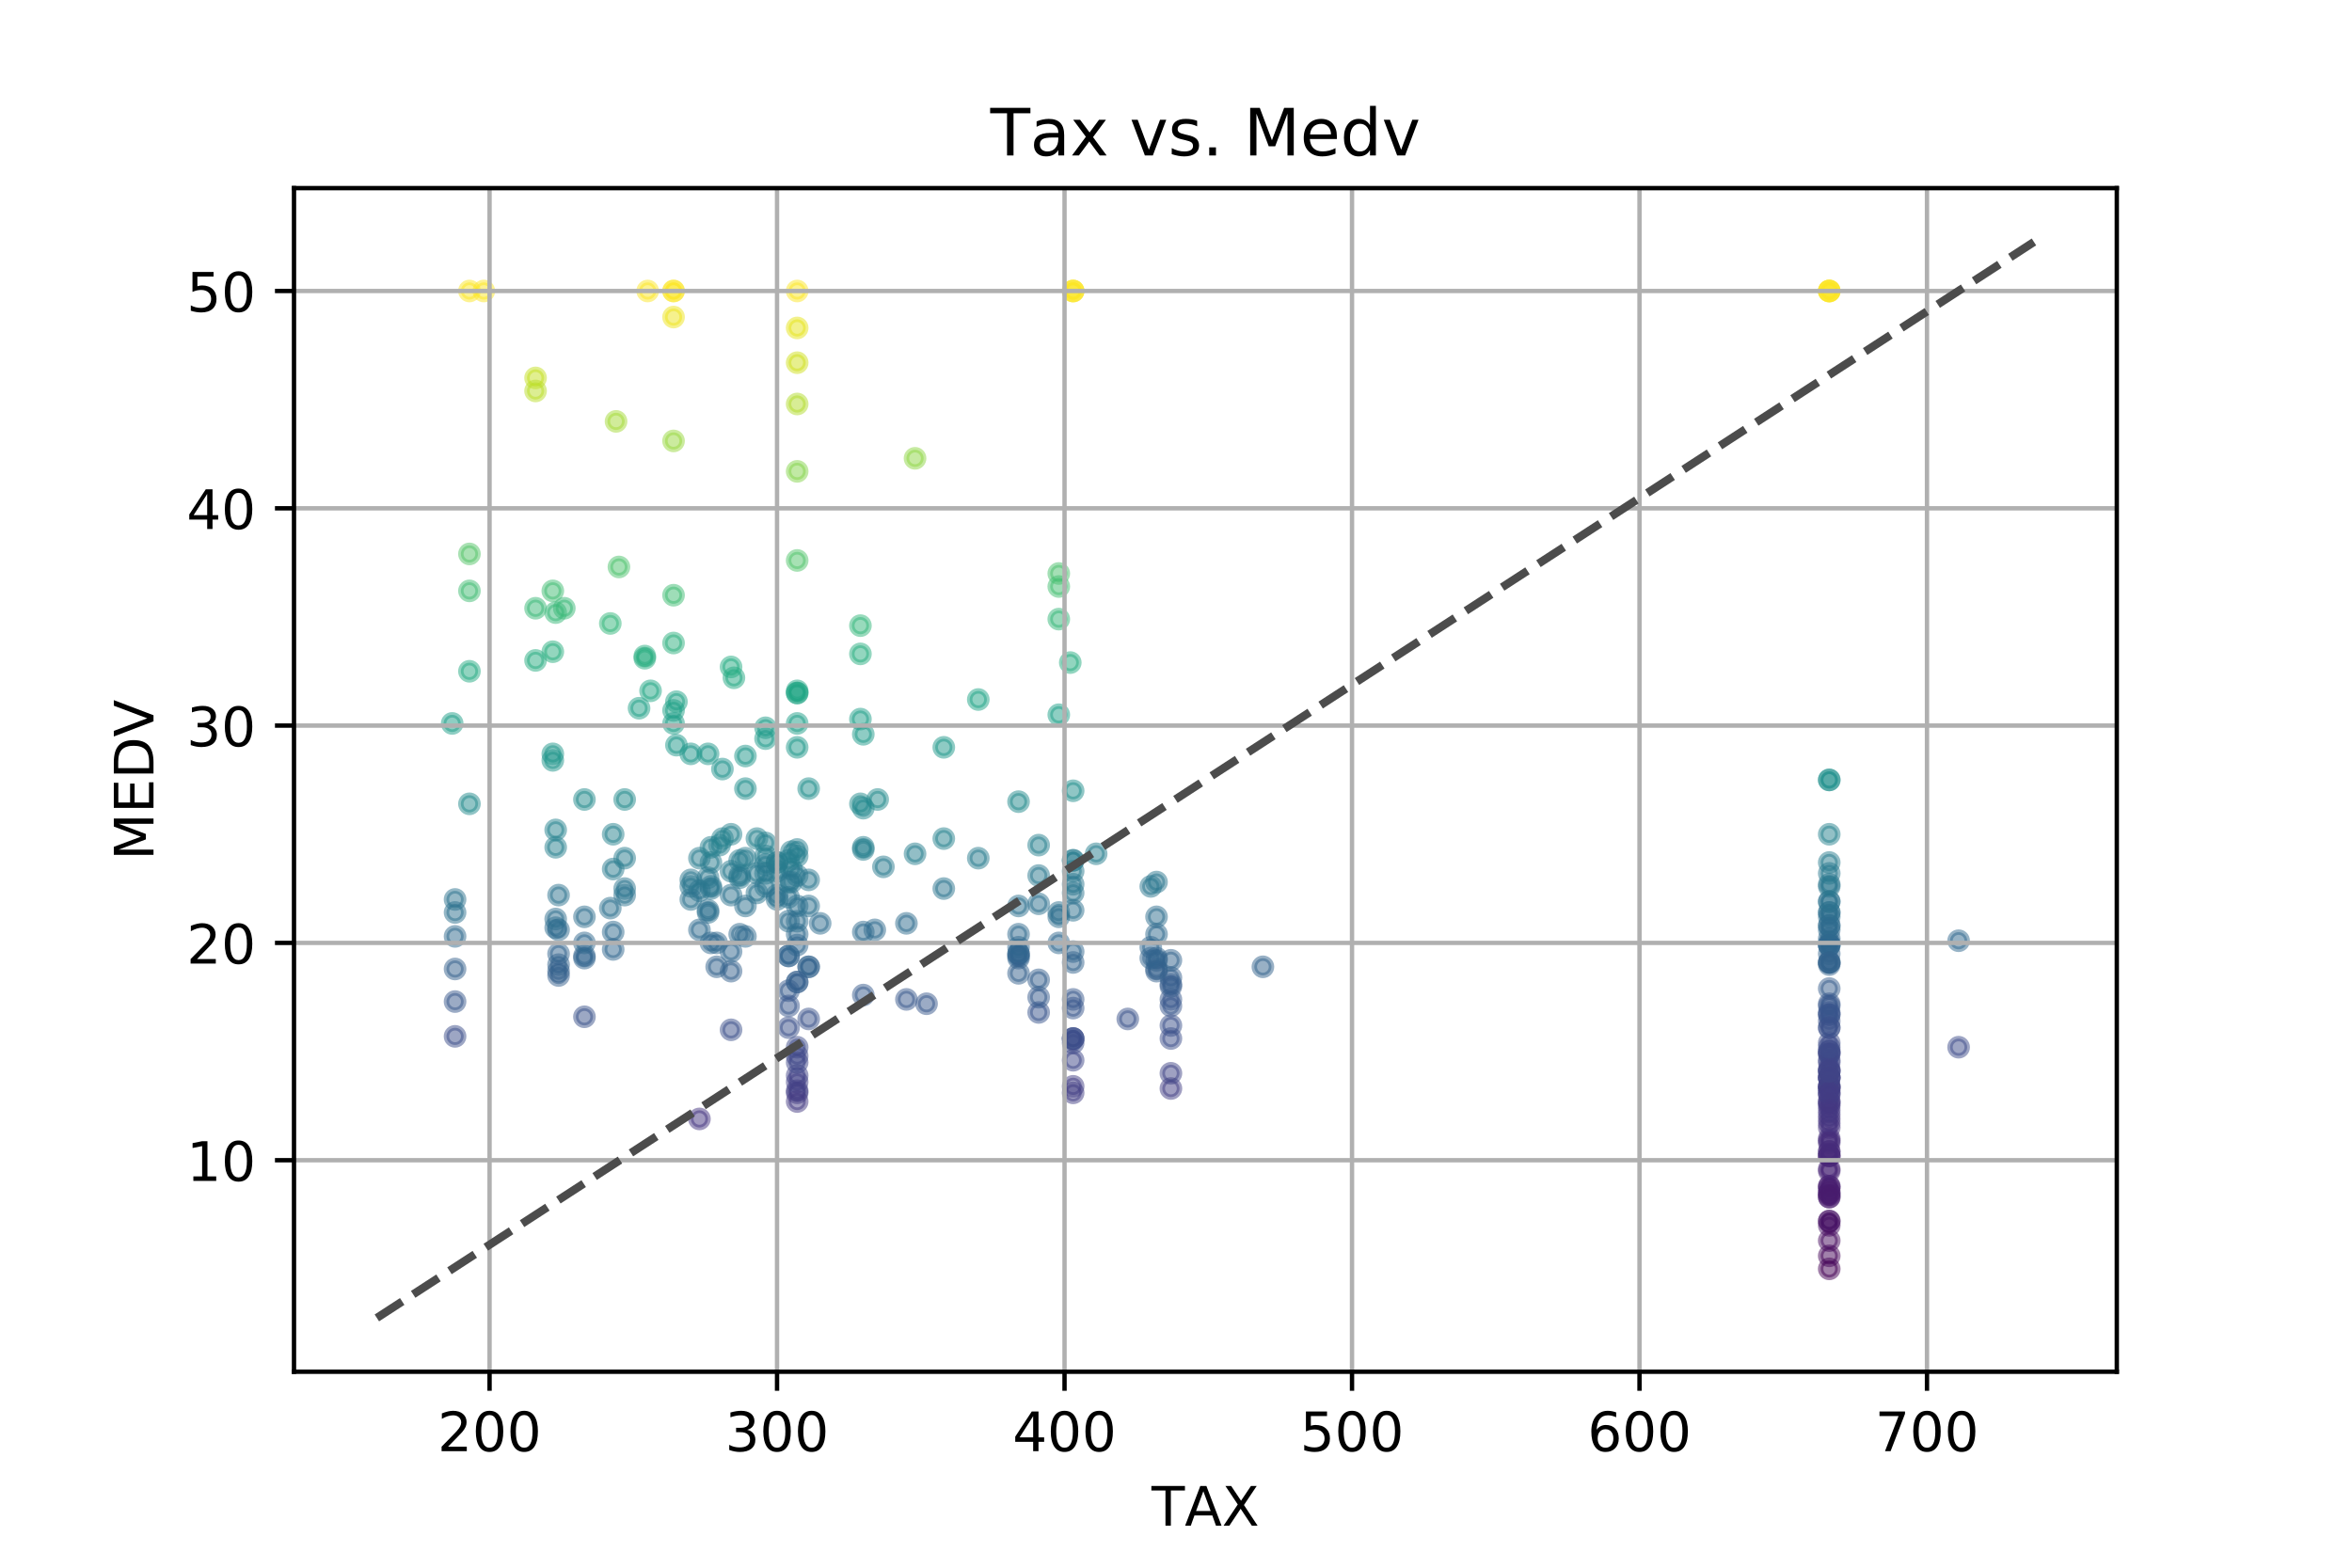 <?xml version="1.0" encoding="utf-8" standalone="no"?>
<!DOCTYPE svg PUBLIC "-//W3C//DTD SVG 1.1//EN"
  "http://www.w3.org/Graphics/SVG/1.1/DTD/svg11.dtd">
<!-- Created with matplotlib (https://matplotlib.org/) -->
<svg height="288pt" version="1.1" viewBox="0 0 432 288" width="432pt" xmlns="http://www.w3.org/2000/svg" xmlns:xlink="http://www.w3.org/1999/xlink">
 <defs>
  <style type="text/css">
*{stroke-linecap:butt;stroke-linejoin:round;}
  </style>
 </defs>
 <g id="figure_1">
  <g id="patch_1">
   <path d="M 0 288 
L 432 288 
L 432 0 
L 0 0 
z
" style="fill:#ffffff;"/>
  </g>
  <g id="axes_1">
   <g id="patch_2">
    <path d="M 54 252 
L 388.8 252 
L 388.8 34.56 
L 54 34.56 
z
" style="fill:#ffffff;"/>
   </g>
   <g id="PathCollection_1">
    <defs>
     <path d="M 0 1.581 
C 0.419 1.581 0.822 1.415 1.118 1.118 
C 1.415 0.822 1.581 0.419 1.581 0 
C 1.581 -0.419 1.415 -0.822 1.118 -1.118 
C 0.822 -1.415 0.419 -1.581 0 -1.581 
C -0.419 -1.581 -0.822 -1.415 -1.118 -1.118 
C -1.415 -0.822 -1.581 -0.419 -1.581 0 
C -1.581 0.419 -1.415 0.822 -1.118 1.118 
C -0.822 1.415 -0.419 1.581 0 1.581 
z
" id="C0_0_9d4ccb6aba"/>
    </defs>
    <g clip-path="url(#p0b9e7f2790)">
     <use style="fill:#26ad81;fill-opacity:0.5;stroke:#26ad81;stroke-opacity:0.5;" x="196.582" xlink:href="#C0_0_9d4ccb6aba" y="121.723"/>
    </g>
    <g clip-path="url(#p0b9e7f2790)">
     <use style="fill:#297b8e;fill-opacity:0.5;stroke:#297b8e;stroke-opacity:0.5;" x="162.26" xlink:href="#C0_0_9d4ccb6aba" y="159.248"/>
    </g>
    <g clip-path="url(#p0b9e7f2790)">
     <use style="fill:#228b8d;fill-opacity:0.5;stroke:#228b8d;stroke-opacity:0.5;" x="107.345" xlink:href="#C0_0_9d4ccb6aba" y="146.873"/>
    </g>
    <g clip-path="url(#p0b9e7f2790)">
     <use style="fill:#2f6b8e;fill-opacity:0.5;stroke:#2f6b8e;stroke-opacity:0.5;" x="160.676" xlink:href="#C0_0_9d4ccb6aba" y="170.825"/>
    </g>
    <g clip-path="url(#p0b9e7f2790)">
     <use style="fill:#2e6f8e;fill-opacity:0.5;stroke:#2e6f8e;stroke-opacity:0.5;" x="212.423" xlink:href="#C0_0_9d4ccb6aba" y="168.43"/>
    </g>
    <g clip-path="url(#p0b9e7f2790)">
     <use style="fill:#2b748e;fill-opacity:0.5;stroke:#2b748e;stroke-opacity:0.5;" x="128.466" xlink:href="#C0_0_9d4ccb6aba" y="163.64"/>
    </g>
    <g clip-path="url(#p0b9e7f2790)">
     <use style="fill:#287d8e;fill-opacity:0.5;stroke:#287d8e;stroke-opacity:0.5;" x="128.466" xlink:href="#C0_0_9d4ccb6aba" y="157.652"/>
    </g>
    <g clip-path="url(#p0b9e7f2790)">
     <use style="fill:#25ab82;fill-opacity:0.5;stroke:#25ab82;stroke-opacity:0.5;" x="86.224" xlink:href="#C0_0_9d4ccb6aba" y="123.32"/>
    </g>
    <g clip-path="url(#p0b9e7f2790)">
     <use style="fill:#27808e;fill-opacity:0.5;stroke:#27808e;stroke-opacity:0.5;" x="132.162" xlink:href="#C0_0_9d4ccb6aba" y="155.256"/>
    </g>
    <g clip-path="url(#p0b9e7f2790)">
     <use style="fill:#297a8e;fill-opacity:0.5;stroke:#297a8e;stroke-opacity:0.5;" x="145.363" xlink:href="#C0_0_9d4ccb6aba" y="159.648"/>
    </g>
    <g clip-path="url(#p0b9e7f2790)">
     <use style="fill:#3d4e8a;fill-opacity:0.5;stroke:#3d4e8a;stroke-opacity:0.5;" x="197.11" xlink:href="#C0_0_9d4ccb6aba" y="190.786"/>
    </g>
    <g clip-path="url(#p0b9e7f2790)">
     <use style="fill:#453581;fill-opacity:0.5;stroke:#453581;stroke-opacity:0.5;" x="335.983" xlink:href="#C0_0_9d4ccb6aba" y="205.557"/>
    </g>
    <g clip-path="url(#p0b9e7f2790)">
     <use style="fill:#481f70;fill-opacity:0.5;stroke:#481f70;stroke-opacity:0.5;" x="335.983" xlink:href="#C0_0_9d4ccb6aba" y="217.932"/>
    </g>
    <g clip-path="url(#p0b9e7f2790)">
     <use style="fill:#297a8e;fill-opacity:0.5;stroke:#297a8e;stroke-opacity:0.5;" x="112.625" xlink:href="#C0_0_9d4ccb6aba" y="159.648"/>
    </g>
    <g clip-path="url(#p0b9e7f2790)">
     <use style="fill:#2f6c8e;fill-opacity:0.5;stroke:#2f6c8e;stroke-opacity:0.5;" x="335.983" xlink:href="#C0_0_9d4ccb6aba" y="170.027"/>
    </g>
    <g clip-path="url(#p0b9e7f2790)">
     <use style="fill:#3a538b;fill-opacity:0.5;stroke:#3a538b;stroke-opacity:0.5;" x="148.531" xlink:href="#C0_0_9d4ccb6aba" y="187.193"/>
    </g>
    <g clip-path="url(#p0b9e7f2790)">
     <use style="fill:#423f85;fill-opacity:0.5;stroke:#423f85;stroke-opacity:0.5;" x="335.983" xlink:href="#C0_0_9d4ccb6aba" y="199.569"/>
    </g>
    <g clip-path="url(#p0b9e7f2790)">
     <use style="fill:#fde725;fill-opacity:0.5;stroke:#fde725;stroke-opacity:0.5;" x="335.983" xlink:href="#C0_0_9d4ccb6aba" y="53.458"/>
    </g>
    <g clip-path="url(#p0b9e7f2790)">
     <use style="fill:#fde725;fill-opacity:0.5;stroke:#fde725;stroke-opacity:0.5;" x="88.864" xlink:href="#C0_0_9d4ccb6aba" y="53.458"/>
    </g>
    <g clip-path="url(#p0b9e7f2790)">
     <use style="fill:#2a788e;fill-opacity:0.5;stroke:#2a788e;stroke-opacity:0.5;" x="146.419" xlink:href="#C0_0_9d4ccb6aba" y="160.845"/>
    </g>
    <g clip-path="url(#p0b9e7f2790)">
     <use style="fill:#33638d;fill-opacity:0.5;stroke:#33638d;stroke-opacity:0.5;" x="335.983" xlink:href="#C0_0_9d4ccb6aba" y="176.814"/>
    </g>
    <g clip-path="url(#p0b9e7f2790)">
     <use style="fill:#3c508b;fill-opacity:0.5;stroke:#3c508b;stroke-opacity:0.5;" x="134.275" xlink:href="#C0_0_9d4ccb6aba" y="189.189"/>
    </g>
    <g clip-path="url(#p0b9e7f2790)">
     <use style="fill:#34608d;fill-opacity:0.5;stroke:#34608d;stroke-opacity:0.5;" x="134.275" xlink:href="#C0_0_9d4ccb6aba" y="178.41"/>
    </g>
    <g clip-path="url(#p0b9e7f2790)">
     <use style="fill:#2a768e;fill-opacity:0.5;stroke:#2a768e;stroke-opacity:0.5;" x="126.882" xlink:href="#C0_0_9d4ccb6aba" y="162.841"/>
    </g>
    <g clip-path="url(#p0b9e7f2790)">
     <use style="fill:#306a8e;fill-opacity:0.5;stroke:#306a8e;stroke-opacity:0.5;" x="212.423" xlink:href="#C0_0_9d4ccb6aba" y="171.624"/>
    </g>
    <g clip-path="url(#p0b9e7f2790)">
     <use style="fill:#33628d;fill-opacity:0.5;stroke:#33628d;stroke-opacity:0.5;" x="231.961" xlink:href="#C0_0_9d4ccb6aba" y="177.612"/>
    </g>
    <g clip-path="url(#p0b9e7f2790)">
     <use style="fill:#482979;fill-opacity:0.5;stroke:#482979;stroke-opacity:0.5;" x="335.983" xlink:href="#C0_0_9d4ccb6aba" y="212.343"/>
    </g>
    <g clip-path="url(#p0b9e7f2790)">
     <use style="fill:#32b67a;fill-opacity:0.5;stroke:#32b67a;stroke-opacity:0.5;" x="112.097" xlink:href="#C0_0_9d4ccb6aba" y="114.537"/>
    </g>
    <g clip-path="url(#p0b9e7f2790)">
     <use style="fill:#21a685;fill-opacity:0.5;stroke:#21a685;stroke-opacity:0.5;" x="119.49" xlink:href="#C0_0_9d4ccb6aba" y="126.912"/>
    </g>
    <g clip-path="url(#p0b9e7f2790)">
     <use style="fill:#2d708e;fill-opacity:0.5;stroke:#2d708e;stroke-opacity:0.5;" x="194.47" xlink:href="#C0_0_9d4ccb6aba" y="167.632"/>
    </g>
    <g clip-path="url(#p0b9e7f2790)">
     <use style="fill:#472e7c;fill-opacity:0.5;stroke:#472e7c;stroke-opacity:0.5;" x="335.983" xlink:href="#C0_0_9d4ccb6aba" y="209.549"/>
    </g>
    <g clip-path="url(#p0b9e7f2790)">
     <use style="fill:#27808e;fill-opacity:0.5;stroke:#27808e;stroke-opacity:0.5;" x="102.065" xlink:href="#C0_0_9d4ccb6aba" y="155.656"/>
    </g>
    <g clip-path="url(#p0b9e7f2790)">
     <use style="fill:#375b8d;fill-opacity:0.5;stroke:#375b8d;stroke-opacity:0.5;" x="144.835" xlink:href="#C0_0_9d4ccb6aba" y="182.003"/>
    </g>
    <g clip-path="url(#p0b9e7f2790)">
     <use style="fill:#482475;fill-opacity:0.5;stroke:#482475;stroke-opacity:0.5;" x="335.983" xlink:href="#C0_0_9d4ccb6aba" y="215.138"/>
    </g>
    <g clip-path="url(#p0b9e7f2790)">
     <use style="fill:#32658e;fill-opacity:0.5;stroke:#32658e;stroke-opacity:0.5;" x="187.078" xlink:href="#C0_0_9d4ccb6aba" y="175.217"/>
    </g>
    <g clip-path="url(#p0b9e7f2790)">
     <use style="fill:#2c728e;fill-opacity:0.5;stroke:#2c728e;stroke-opacity:0.5;" x="335.983" xlink:href="#C0_0_9d4ccb6aba" y="165.636"/>
    </g>
    <g clip-path="url(#p0b9e7f2790)">
     <use style="fill:#40bd72;fill-opacity:0.5;stroke:#40bd72;stroke-opacity:0.5;" x="101.537" xlink:href="#C0_0_9d4ccb6aba" y="108.549"/>
    </g>
    <g clip-path="url(#p0b9e7f2790)">
     <use style="fill:#38598c;fill-opacity:0.5;stroke:#38598c;stroke-opacity:0.5;" x="215.064" xlink:href="#C0_0_9d4ccb6aba" y="183.6"/>
    </g>
    <g clip-path="url(#p0b9e7f2790)">
     <use style="fill:#2e6f8e;fill-opacity:0.5;stroke:#2e6f8e;stroke-opacity:0.5;" x="107.345" xlink:href="#C0_0_9d4ccb6aba" y="168.43"/>
    </g>
    <g clip-path="url(#p0b9e7f2790)">
     <use style="fill:#2a768e;fill-opacity:0.5;stroke:#2a768e;stroke-opacity:0.5;" x="140.611" xlink:href="#C0_0_9d4ccb6aba" y="162.841"/>
    </g>
    <g clip-path="url(#p0b9e7f2790)">
     <use style="fill:#1f968b;fill-opacity:0.5;stroke:#1f968b;stroke-opacity:0.5;" x="136.915" xlink:href="#C0_0_9d4ccb6aba" y="138.889"/>
    </g>
    <g clip-path="url(#p0b9e7f2790)">
     <use style="fill:#c5e021;fill-opacity:0.5;stroke:#c5e021;stroke-opacity:0.5;" x="98.368" xlink:href="#C0_0_9d4ccb6aba" y="69.426"/>
    </g>
    <g clip-path="url(#p0b9e7f2790)">
     <use style="fill:#2f6b8e;fill-opacity:0.5;stroke:#2f6b8e;stroke-opacity:0.5;" x="158.564" xlink:href="#C0_0_9d4ccb6aba" y="171.225"/>
    </g>
    <g clip-path="url(#p0b9e7f2790)">
     <use style="fill:#443a83;fill-opacity:0.5;stroke:#443a83;stroke-opacity:0.5;" x="335.983" xlink:href="#C0_0_9d4ccb6aba" y="202.762"/>
    </g>
    <g clip-path="url(#p0b9e7f2790)">
     <use style="fill:#39558c;fill-opacity:0.5;stroke:#39558c;stroke-opacity:0.5;" x="190.774" xlink:href="#C0_0_9d4ccb6aba" y="185.995"/>
    </g>
    <g clip-path="url(#p0b9e7f2790)">
     <use style="fill:#218e8d;fill-opacity:0.5;stroke:#218e8d;stroke-opacity:0.5;" x="197.11" xlink:href="#C0_0_9d4ccb6aba" y="145.276"/>
    </g>
    <g clip-path="url(#p0b9e7f2790)">
     <use style="fill:#423f85;fill-opacity:0.5;stroke:#423f85;stroke-opacity:0.5;" x="197.11" xlink:href="#C0_0_9d4ccb6aba" y="199.569"/>
    </g>
    <g clip-path="url(#p0b9e7f2790)">
     <use style="fill:#365d8d;fill-opacity:0.5;stroke:#365d8d;stroke-opacity:0.5;" x="215.064" xlink:href="#C0_0_9d4ccb6aba" y="180.806"/>
    </g>
    <g clip-path="url(#p0b9e7f2790)">
     <use style="fill:#481c6e;fill-opacity:0.5;stroke:#481c6e;stroke-opacity:0.5;" x="335.983" xlink:href="#C0_0_9d4ccb6aba" y="219.529"/>
    </g>
    <g clip-path="url(#p0b9e7f2790)">
     <use style="fill:#287c8e;fill-opacity:0.5;stroke:#287c8e;stroke-opacity:0.5;" x="335.983" xlink:href="#C0_0_9d4ccb6aba" y="158.45"/>
    </g>
    <g clip-path="url(#p0b9e7f2790)">
     <use style="fill:#1e9d89;fill-opacity:0.5;stroke:#1e9d89;stroke-opacity:0.5;" x="140.611" xlink:href="#C0_0_9d4ccb6aba" y="133.699"/>
    </g>
    <g clip-path="url(#p0b9e7f2790)">
     <use style="fill:#38598c;fill-opacity:0.5;stroke:#38598c;stroke-opacity:0.5;" x="166.485" xlink:href="#C0_0_9d4ccb6aba" y="183.6"/>
    </g>
    <g clip-path="url(#p0b9e7f2790)">
     <use style="fill:#31678e;fill-opacity:0.5;stroke:#31678e;stroke-opacity:0.5;" x="211.367" xlink:href="#C0_0_9d4ccb6aba" y="174.019"/>
    </g>
    <g clip-path="url(#p0b9e7f2790)">
     <use style="fill:#32648e;fill-opacity:0.5;stroke:#32648e;stroke-opacity:0.5;" x="144.835" xlink:href="#C0_0_9d4ccb6aba" y="175.616"/>
    </g>
    <g clip-path="url(#p0b9e7f2790)">
     <use style="fill:#2e6f8e;fill-opacity:0.5;stroke:#2e6f8e;stroke-opacity:0.5;" x="194.47" xlink:href="#C0_0_9d4ccb6aba" y="168.43"/>
    </g>
    <g clip-path="url(#p0b9e7f2790)">
     <use style="fill:#375a8c;fill-opacity:0.5;stroke:#375a8c;stroke-opacity:0.5;" x="158.564" xlink:href="#C0_0_9d4ccb6aba" y="182.802"/>
    </g>
    <g clip-path="url(#p0b9e7f2790)">
     <use style="fill:#39568c;fill-opacity:0.5;stroke:#39568c;stroke-opacity:0.5;" x="215.064" xlink:href="#C0_0_9d4ccb6aba" y="184.798"/>
    </g>
    <g clip-path="url(#p0b9e7f2790)">
     <use style="fill:#40bd72;fill-opacity:0.5;stroke:#40bd72;stroke-opacity:0.5;" x="86.224" xlink:href="#C0_0_9d4ccb6aba" y="108.549"/>
    </g>
    <g clip-path="url(#p0b9e7f2790)">
     <use style="fill:#287c8e;fill-opacity:0.5;stroke:#287c8e;stroke-opacity:0.5;" x="142.723" xlink:href="#C0_0_9d4ccb6aba" y="158.45"/>
    </g>
    <g clip-path="url(#p0b9e7f2790)">
     <use style="fill:#414287;fill-opacity:0.5;stroke:#414287;stroke-opacity:0.5;" x="335.983" xlink:href="#C0_0_9d4ccb6aba" y="197.972"/>
    </g>
    <g clip-path="url(#p0b9e7f2790)">
     <use style="fill:#32648e;fill-opacity:0.5;stroke:#32648e;stroke-opacity:0.5;" x="187.078" xlink:href="#C0_0_9d4ccb6aba" y="176.015"/>
    </g>
    <g clip-path="url(#p0b9e7f2790)">
     <use style="fill:#414287;fill-opacity:0.5;stroke:#414287;stroke-opacity:0.5;" x="146.419" xlink:href="#C0_0_9d4ccb6aba" y="197.573"/>
    </g>
    <g clip-path="url(#p0b9e7f2790)">
     <use style="fill:#2c718e;fill-opacity:0.5;stroke:#2c718e;stroke-opacity:0.5;" x="187.078" xlink:href="#C0_0_9d4ccb6aba" y="166.434"/>
    </g>
    <g clip-path="url(#p0b9e7f2790)">
     <use style="fill:#365c8d;fill-opacity:0.5;stroke:#365c8d;stroke-opacity:0.5;" x="335.983" xlink:href="#C0_0_9d4ccb6aba" y="181.604"/>
    </g>
    <g clip-path="url(#p0b9e7f2790)">
     <use style="fill:#23a983;fill-opacity:0.5;stroke:#23a983;stroke-opacity:0.5;" x="134.803" xlink:href="#C0_0_9d4ccb6aba" y="124.517"/>
    </g>
    <g clip-path="url(#p0b9e7f2790)">
     <use style="fill:#453581;fill-opacity:0.5;stroke:#453581;stroke-opacity:0.5;" x="128.466" xlink:href="#C0_0_9d4ccb6aba" y="205.557"/>
    </g>
    <g clip-path="url(#p0b9e7f2790)">
     <use style="fill:#3d4e8a;fill-opacity:0.5;stroke:#3d4e8a;stroke-opacity:0.5;" x="197.11" xlink:href="#C0_0_9d4ccb6aba" y="190.786"/>
    </g>
    <g clip-path="url(#p0b9e7f2790)">
     <use style="fill:#414287;fill-opacity:0.5;stroke:#414287;stroke-opacity:0.5;" x="335.983" xlink:href="#C0_0_9d4ccb6aba" y="197.972"/>
    </g>
    <g clip-path="url(#p0b9e7f2790)">
     <use style="fill:#297a8e;fill-opacity:0.5;stroke:#297a8e;stroke-opacity:0.5;" x="142.723" xlink:href="#C0_0_9d4ccb6aba" y="160.047"/>
    </g>
    <g clip-path="url(#p0b9e7f2790)">
     <use style="fill:#2d708e;fill-opacity:0.5;stroke:#2d708e;stroke-opacity:0.5;" x="130.05" xlink:href="#C0_0_9d4ccb6aba" y="167.233"/>
    </g>
    <g clip-path="url(#p0b9e7f2790)">
     <use style="fill:#33638d;fill-opacity:0.5;stroke:#33638d;stroke-opacity:0.5;" x="212.423" xlink:href="#C0_0_9d4ccb6aba" y="176.414"/>
    </g>
    <g clip-path="url(#p0b9e7f2790)">
     <use style="fill:#277e8e;fill-opacity:0.5;stroke:#277e8e;stroke-opacity:0.5;" x="140.611" xlink:href="#C0_0_9d4ccb6aba" y="157.252"/>
    </g>
    <g clip-path="url(#p0b9e7f2790)">
     <use style="fill:#20a386;fill-opacity:0.5;stroke:#20a386;stroke-opacity:0.5;" x="124.242" xlink:href="#C0_0_9d4ccb6aba" y="128.908"/>
    </g>
    <g clip-path="url(#p0b9e7f2790)">
     <use style="fill:#31668e;fill-opacity:0.5;stroke:#31668e;stroke-opacity:0.5;" x="197.11" xlink:href="#C0_0_9d4ccb6aba" y="174.818"/>
    </g>
    <g clip-path="url(#p0b9e7f2790)">
     <use style="fill:#2c738e;fill-opacity:0.5;stroke:#2c738e;stroke-opacity:0.5;" x="114.737" xlink:href="#C0_0_9d4ccb6aba" y="164.438"/>
    </g>
    <g clip-path="url(#p0b9e7f2790)">
     <use style="fill:#25ac82;fill-opacity:0.5;stroke:#25ac82;stroke-opacity:0.5;" x="134.275" xlink:href="#C0_0_9d4ccb6aba" y="122.521"/>
    </g>
    <g clip-path="url(#p0b9e7f2790)">
     <use style="fill:#306a8e;fill-opacity:0.5;stroke:#306a8e;stroke-opacity:0.5;" x="135.859" xlink:href="#C0_0_9d4ccb6aba" y="171.624"/>
    </g>
    <g clip-path="url(#p0b9e7f2790)">
     <use style="fill:#32648e;fill-opacity:0.5;stroke:#32648e;stroke-opacity:0.5;" x="187.078" xlink:href="#C0_0_9d4ccb6aba" y="175.616"/>
    </g>
    <g clip-path="url(#p0b9e7f2790)">
     <use style="fill:#414487;fill-opacity:0.5;stroke:#414487;stroke-opacity:0.5;" x="335.983" xlink:href="#C0_0_9d4ccb6aba" y="196.774"/>
    </g>
    <g clip-path="url(#p0b9e7f2790)">
     <use style="fill:#2d708e;fill-opacity:0.5;stroke:#2d708e;stroke-opacity:0.5;" x="130.05" xlink:href="#C0_0_9d4ccb6aba" y="167.632"/>
    </g>
    <g clip-path="url(#p0b9e7f2790)">
     <use style="fill:#29af7f;fill-opacity:0.5;stroke:#29af7f;stroke-opacity:0.5;" x="101.537" xlink:href="#C0_0_9d4ccb6aba" y="119.727"/>
    </g>
    <g clip-path="url(#p0b9e7f2790)">
     <use style="fill:#277e8e;fill-opacity:0.5;stroke:#277e8e;stroke-opacity:0.5;" x="146.419" xlink:href="#C0_0_9d4ccb6aba" y="157.252"/>
    </g>
    <g clip-path="url(#p0b9e7f2790)">
     <use style="fill:#1f9e89;fill-opacity:0.5;stroke:#1f9e89;stroke-opacity:0.5;" x="146.419" xlink:href="#C0_0_9d4ccb6aba" y="132.901"/>
    </g>
    <g clip-path="url(#p0b9e7f2790)">
     <use style="fill:#228b8d;fill-opacity:0.5;stroke:#228b8d;stroke-opacity:0.5;" x="161.204" xlink:href="#C0_0_9d4ccb6aba" y="146.873"/>
    </g>
    <g clip-path="url(#p0b9e7f2790)">
     <use style="fill:#277f8e;fill-opacity:0.5;stroke:#277f8e;stroke-opacity:0.5;" x="158.564" xlink:href="#C0_0_9d4ccb6aba" y="156.055"/>
    </g>
    <g clip-path="url(#p0b9e7f2790)">
     <use style="fill:#fde725;fill-opacity:0.5;stroke:#fde725;stroke-opacity:0.5;" x="146.419" xlink:href="#C0_0_9d4ccb6aba" y="53.458"/>
    </g>
    <g clip-path="url(#p0b9e7f2790)">
     <use style="fill:#32648e;fill-opacity:0.5;stroke:#32648e;stroke-opacity:0.5;" x="212.423" xlink:href="#C0_0_9d4ccb6aba" y="176.015"/>
    </g>
    <g clip-path="url(#p0b9e7f2790)">
     <use style="fill:#98d83e;fill-opacity:0.5;stroke:#98d83e;stroke-opacity:0.5;" x="123.714" xlink:href="#C0_0_9d4ccb6aba" y="81.003"/>
    </g>
    <g clip-path="url(#p0b9e7f2790)">
     <use style="fill:#27ad81;fill-opacity:0.5;stroke:#27ad81;stroke-opacity:0.5;" x="118.434" xlink:href="#C0_0_9d4ccb6aba" y="120.924"/>
    </g>
    <g clip-path="url(#p0b9e7f2790)">
     <use style="fill:#1f9f88;fill-opacity:0.5;stroke:#1f9f88;stroke-opacity:0.5;" x="158.036" xlink:href="#C0_0_9d4ccb6aba" y="132.102"/>
    </g>
    <g clip-path="url(#p0b9e7f2790)">
     <use style="fill:#32658e;fill-opacity:0.5;stroke:#32658e;stroke-opacity:0.5;" x="187.078" xlink:href="#C0_0_9d4ccb6aba" y="175.217"/>
    </g>
    <g clip-path="url(#p0b9e7f2790)">
     <use style="fill:#25838e;fill-opacity:0.5;stroke:#25838e;stroke-opacity:0.5;" x="102.065" xlink:href="#C0_0_9d4ccb6aba" y="152.462"/>
    </g>
    <g clip-path="url(#p0b9e7f2790)">
     <use style="fill:#38b977;fill-opacity:0.5;stroke:#38b977;stroke-opacity:0.5;" x="98.368" xlink:href="#C0_0_9d4ccb6aba" y="111.742"/>
    </g>
    <g clip-path="url(#p0b9e7f2790)">
     <use style="fill:#423f85;fill-opacity:0.5;stroke:#423f85;stroke-opacity:0.5;" x="335.983" xlink:href="#C0_0_9d4ccb6aba" y="199.569"/>
    </g>
    <g clip-path="url(#p0b9e7f2790)">
     <use style="fill:#27808e;fill-opacity:0.5;stroke:#27808e;stroke-opacity:0.5;" x="190.774" xlink:href="#C0_0_9d4ccb6aba" y="155.256"/>
    </g>
    <g clip-path="url(#p0b9e7f2790)">
     <use style="fill:#20a486;fill-opacity:0.5;stroke:#20a486;stroke-opacity:0.5;" x="179.685" xlink:href="#C0_0_9d4ccb6aba" y="128.509"/>
    </g>
    <g clip-path="url(#p0b9e7f2790)">
     <use style="fill:#471365;fill-opacity:0.5;stroke:#471365;stroke-opacity:0.5;" x="335.983" xlink:href="#C0_0_9d4ccb6aba" y="224.32"/>
    </g>
    <g clip-path="url(#p0b9e7f2790)">
     <use style="fill:#2b758e;fill-opacity:0.5;stroke:#2b758e;stroke-opacity:0.5;" x="114.737" xlink:href="#C0_0_9d4ccb6aba" y="163.24"/>
    </g>
    <g clip-path="url(#p0b9e7f2790)">
     <use style="fill:#3b528b;fill-opacity:0.5;stroke:#3b528b;stroke-opacity:0.5;" x="335.983" xlink:href="#C0_0_9d4ccb6aba" y="187.592"/>
    </g>
    <g clip-path="url(#p0b9e7f2790)">
     <use style="fill:#34618d;fill-opacity:0.5;stroke:#34618d;stroke-opacity:0.5;" x="212.423" xlink:href="#C0_0_9d4ccb6aba" y="178.011"/>
    </g>
    <g clip-path="url(#p0b9e7f2790)">
     <use style="fill:#228b8d;fill-opacity:0.5;stroke:#228b8d;stroke-opacity:0.5;" x="187.078" xlink:href="#C0_0_9d4ccb6aba" y="147.272"/>
    </g>
    <g clip-path="url(#p0b9e7f2790)">
     <use style="fill:#481c6e;fill-opacity:0.5;stroke:#481c6e;stroke-opacity:0.5;" x="335.983" xlink:href="#C0_0_9d4ccb6aba" y="219.13"/>
    </g>
    <g clip-path="url(#p0b9e7f2790)">
     <use style="fill:#433e85;fill-opacity:0.5;stroke:#433e85;stroke-opacity:0.5;" x="146.419" xlink:href="#C0_0_9d4ccb6aba" y="200.766"/>
    </g>
    <g clip-path="url(#p0b9e7f2790)">
     <use style="fill:#1f998a;fill-opacity:0.5;stroke:#1f998a;stroke-opacity:0.5;" x="124.242" xlink:href="#C0_0_9d4ccb6aba" y="136.893"/>
    </g>
    <g clip-path="url(#p0b9e7f2790)">
     <use style="fill:#306a8e;fill-opacity:0.5;stroke:#306a8e;stroke-opacity:0.5;" x="146.419" xlink:href="#C0_0_9d4ccb6aba" y="171.624"/>
    </g>
    <g clip-path="url(#p0b9e7f2790)">
     <use style="fill:#bade28;fill-opacity:0.5;stroke:#bade28;stroke-opacity:0.5;" x="98.368" xlink:href="#C0_0_9d4ccb6aba" y="71.821"/>
    </g>
    <g clip-path="url(#p0b9e7f2790)">
     <use style="fill:#31688e;fill-opacity:0.5;stroke:#31688e;stroke-opacity:0.5;" x="335.983" xlink:href="#C0_0_9d4ccb6aba" y="173.221"/>
    </g>
    <g clip-path="url(#p0b9e7f2790)">
     <use style="fill:#3e4989;fill-opacity:0.5;stroke:#3e4989;stroke-opacity:0.5;" x="335.983" xlink:href="#C0_0_9d4ccb6aba" y="193.181"/>
    </g>
    <g clip-path="url(#p0b9e7f2790)">
     <use style="fill:#2b758e;fill-opacity:0.5;stroke:#2b758e;stroke-opacity:0.5;" x="130.578" xlink:href="#C0_0_9d4ccb6aba" y="163.24"/>
    </g>
    <g clip-path="url(#p0b9e7f2790)">
     <use style="fill:#2f6c8e;fill-opacity:0.5;stroke:#2f6c8e;stroke-opacity:0.5;" x="102.065" xlink:href="#C0_0_9d4ccb6aba" y="170.426"/>
    </g>
    <g clip-path="url(#p0b9e7f2790)">
     <use style="fill:#3a548c;fill-opacity:0.5;stroke:#3a548c;stroke-opacity:0.5;" x="335.983" xlink:href="#C0_0_9d4ccb6aba" y="186.395"/>
    </g>
    <g clip-path="url(#p0b9e7f2790)">
     <use style="fill:#443a83;fill-opacity:0.5;stroke:#443a83;stroke-opacity:0.5;" x="335.983" xlink:href="#C0_0_9d4ccb6aba" y="202.363"/>
    </g>
    <g clip-path="url(#p0b9e7f2790)">
     <use style="fill:#482979;fill-opacity:0.5;stroke:#482979;stroke-opacity:0.5;" x="335.983" xlink:href="#C0_0_9d4ccb6aba" y="212.343"/>
    </g>
    <g clip-path="url(#p0b9e7f2790)">
     <use style="fill:#1f988b;fill-opacity:0.5;stroke:#1f988b;stroke-opacity:0.5;" x="146.419" xlink:href="#C0_0_9d4ccb6aba" y="137.292"/>
    </g>
    <g clip-path="url(#p0b9e7f2790)">
     <use style="fill:#297b8e;fill-opacity:0.5;stroke:#297b8e;stroke-opacity:0.5;" x="140.611" xlink:href="#C0_0_9d4ccb6aba" y="158.849"/>
    </g>
    <g clip-path="url(#p0b9e7f2790)">
     <use style="fill:#2a778e;fill-opacity:0.5;stroke:#2a778e;stroke-opacity:0.5;" x="145.363" xlink:href="#C0_0_9d4ccb6aba" y="162.043"/>
    </g>
    <g clip-path="url(#p0b9e7f2790)">
     <use style="fill:#26828e;fill-opacity:0.5;stroke:#26828e;stroke-opacity:0.5;" x="139.027" xlink:href="#C0_0_9d4ccb6aba" y="154.059"/>
    </g>
    <g clip-path="url(#p0b9e7f2790)">
     <use style="fill:#2c738e;fill-opacity:0.5;stroke:#2c738e;stroke-opacity:0.5;" x="134.275" xlink:href="#C0_0_9d4ccb6aba" y="164.438"/>
    </g>
    <g clip-path="url(#p0b9e7f2790)">
     <use style="fill:#423f85;fill-opacity:0.5;stroke:#423f85;stroke-opacity:0.5;" x="215.064" xlink:href="#C0_0_9d4ccb6aba" y="199.968"/>
    </g>
    <g clip-path="url(#p0b9e7f2790)">
     <use style="fill:#2d708e;fill-opacity:0.5;stroke:#2d708e;stroke-opacity:0.5;" x="335.983" xlink:href="#C0_0_9d4ccb6aba" y="167.632"/>
    </g>
    <g clip-path="url(#p0b9e7f2790)">
     <use style="fill:#2f6b8e;fill-opacity:0.5;stroke:#2f6b8e;stroke-opacity:0.5;" x="102.593" xlink:href="#C0_0_9d4ccb6aba" y="170.825"/>
    </g>
    <g clip-path="url(#p0b9e7f2790)">
     <use style="fill:#471365;fill-opacity:0.5;stroke:#471365;stroke-opacity:0.5;" x="335.983" xlink:href="#C0_0_9d4ccb6aba" y="224.32"/>
    </g>
    <g clip-path="url(#p0b9e7f2790)">
     <use style="fill:#1fa188;fill-opacity:0.5;stroke:#1fa188;stroke-opacity:0.5;" x="194.47" xlink:href="#C0_0_9d4ccb6aba" y="131.304"/>
    </g>
    <g clip-path="url(#p0b9e7f2790)">
     <use style="fill:#3d4e8a;fill-opacity:0.5;stroke:#3d4e8a;stroke-opacity:0.5;" x="197.11" xlink:href="#C0_0_9d4ccb6aba" y="190.786"/>
    </g>
    <g clip-path="url(#p0b9e7f2790)">
     <use style="fill:#306a8e;fill-opacity:0.5;stroke:#306a8e;stroke-opacity:0.5;" x="136.915" xlink:href="#C0_0_9d4ccb6aba" y="172.023"/>
    </g>
    <g clip-path="url(#p0b9e7f2790)">
     <use style="fill:#277f8e;fill-opacity:0.5;stroke:#277f8e;stroke-opacity:0.5;" x="146.419" xlink:href="#C0_0_9d4ccb6aba" y="156.055"/>
    </g>
    <g clip-path="url(#p0b9e7f2790)">
     <use style="fill:#2e6d8e;fill-opacity:0.5;stroke:#2e6d8e;stroke-opacity:0.5;" x="166.485" xlink:href="#C0_0_9d4ccb6aba" y="169.628"/>
    </g>
    <g clip-path="url(#p0b9e7f2790)">
     <use style="fill:#2c738e;fill-opacity:0.5;stroke:#2c738e;stroke-opacity:0.5;" x="102.593" xlink:href="#C0_0_9d4ccb6aba" y="164.438"/>
    </g>
    <g clip-path="url(#p0b9e7f2790)">
     <use style="fill:#1fa187;fill-opacity:0.5;stroke:#1fa187;stroke-opacity:0.5;" x="117.378" xlink:href="#C0_0_9d4ccb6aba" y="130.106"/>
    </g>
    <g clip-path="url(#p0b9e7f2790)">
     <use style="fill:#2d708e;fill-opacity:0.5;stroke:#2d708e;stroke-opacity:0.5;" x="335.983" xlink:href="#C0_0_9d4ccb6aba" y="167.632"/>
    </g>
    <g clip-path="url(#p0b9e7f2790)">
     <use style="fill:#433e85;fill-opacity:0.5;stroke:#433e85;stroke-opacity:0.5;" x="146.419" xlink:href="#C0_0_9d4ccb6aba" y="200.367"/>
    </g>
    <g clip-path="url(#p0b9e7f2790)">
     <use style="fill:#28ae80;fill-opacity:0.5;stroke:#28ae80;stroke-opacity:0.5;" x="158.036" xlink:href="#C0_0_9d4ccb6aba" y="120.126"/>
    </g>
    <g clip-path="url(#p0b9e7f2790)">
     <use style="fill:#3d4e8a;fill-opacity:0.5;stroke:#3d4e8a;stroke-opacity:0.5;" x="215.064" xlink:href="#C0_0_9d4ccb6aba" y="190.786"/>
    </g>
    <g clip-path="url(#p0b9e7f2790)">
     <use style="fill:#32648e;fill-opacity:0.5;stroke:#32648e;stroke-opacity:0.5;" x="107.345" xlink:href="#C0_0_9d4ccb6aba" y="175.616"/>
    </g>
    <g clip-path="url(#p0b9e7f2790)">
     <use style="fill:#287c8e;fill-opacity:0.5;stroke:#287c8e;stroke-opacity:0.5;" x="197.11" xlink:href="#C0_0_9d4ccb6aba" y="158.051"/>
    </g>
    <g clip-path="url(#p0b9e7f2790)">
     <use style="fill:#fde725;fill-opacity:0.5;stroke:#fde725;stroke-opacity:0.5;" x="335.983" xlink:href="#C0_0_9d4ccb6aba" y="53.458"/>
    </g>
    <g clip-path="url(#p0b9e7f2790)">
     <use style="fill:#3a538b;fill-opacity:0.5;stroke:#3a538b;stroke-opacity:0.5;" x="207.143" xlink:href="#C0_0_9d4ccb6aba" y="187.193"/>
    </g>
    <g clip-path="url(#p0b9e7f2790)">
     <use style="fill:#3b518b;fill-opacity:0.5;stroke:#3b518b;stroke-opacity:0.5;" x="335.983" xlink:href="#C0_0_9d4ccb6aba" y="188.79"/>
    </g>
    <g clip-path="url(#p0b9e7f2790)">
     <use style="fill:#443a83;fill-opacity:0.5;stroke:#443a83;stroke-opacity:0.5;" x="335.983" xlink:href="#C0_0_9d4ccb6aba" y="202.363"/>
    </g>
    <g clip-path="url(#p0b9e7f2790)">
     <use style="fill:#2e6f8e;fill-opacity:0.5;stroke:#2e6f8e;stroke-opacity:0.5;" x="335.983" xlink:href="#C0_0_9d4ccb6aba" y="168.43"/>
    </g>
    <g clip-path="url(#p0b9e7f2790)">
     <use style="fill:#2a778e;fill-opacity:0.5;stroke:#2a778e;stroke-opacity:0.5;" x="148.531" xlink:href="#C0_0_9d4ccb6aba" y="161.644"/>
    </g>
    <g clip-path="url(#p0b9e7f2790)">
     <use style="fill:#31688e;fill-opacity:0.5;stroke:#31688e;stroke-opacity:0.5;" x="130.578" xlink:href="#C0_0_9d4ccb6aba" y="173.221"/>
    </g>
    <g clip-path="url(#p0b9e7f2790)">
     <use style="fill:#277e8e;fill-opacity:0.5;stroke:#277e8e;stroke-opacity:0.5;" x="168.069" xlink:href="#C0_0_9d4ccb6aba" y="156.853"/>
    </g>
    <g clip-path="url(#p0b9e7f2790)">
     <use style="fill:#2e6e8e;fill-opacity:0.5;stroke:#2e6e8e;stroke-opacity:0.5;" x="146.419" xlink:href="#C0_0_9d4ccb6aba" y="169.229"/>
    </g>
    <g clip-path="url(#p0b9e7f2790)">
     <use style="fill:#31678e;fill-opacity:0.5;stroke:#31678e;stroke-opacity:0.5;" x="187.078" xlink:href="#C0_0_9d4ccb6aba" y="174.019"/>
    </g>
    <g clip-path="url(#p0b9e7f2790)">
     <use style="fill:#2c738e;fill-opacity:0.5;stroke:#2c738e;stroke-opacity:0.5;" x="144.835" xlink:href="#C0_0_9d4ccb6aba" y="164.837"/>
    </g>
    <g clip-path="url(#p0b9e7f2790)">
     <use style="fill:#1f9a8a;fill-opacity:0.5;stroke:#1f9a8a;stroke-opacity:0.5;" x="140.611" xlink:href="#C0_0_9d4ccb6aba" y="135.695"/>
    </g>
    <g clip-path="url(#p0b9e7f2790)">
     <use style="fill:#8ed645;fill-opacity:0.5;stroke:#8ed645;stroke-opacity:0.5;" x="168.069" xlink:href="#C0_0_9d4ccb6aba" y="84.197"/>
    </g>
    <g clip-path="url(#p0b9e7f2790)">
     <use style="fill:#21a585;fill-opacity:0.5;stroke:#21a585;stroke-opacity:0.5;" x="146.419" xlink:href="#C0_0_9d4ccb6aba" y="127.312"/>
    </g>
    <g clip-path="url(#p0b9e7f2790)">
     <use style="fill:#1f988b;fill-opacity:0.5;stroke:#1f988b;stroke-opacity:0.5;" x="173.349" xlink:href="#C0_0_9d4ccb6aba" y="137.292"/>
    </g>
    <g clip-path="url(#p0b9e7f2790)">
     <use style="fill:#38598c;fill-opacity:0.5;stroke:#38598c;stroke-opacity:0.5;" x="197.11" xlink:href="#C0_0_9d4ccb6aba" y="183.6"/>
    </g>
    <g clip-path="url(#p0b9e7f2790)">
     <use style="fill:#1fa187;fill-opacity:0.5;stroke:#1fa187;stroke-opacity:0.5;" x="123.714" xlink:href="#C0_0_9d4ccb6aba" y="130.505"/>
    </g>
    <g clip-path="url(#p0b9e7f2790)">
     <use style="fill:#481f70;fill-opacity:0.5;stroke:#481f70;stroke-opacity:0.5;" x="335.983" xlink:href="#C0_0_9d4ccb6aba" y="218.331"/>
    </g>
    <g clip-path="url(#p0b9e7f2790)">
     <use style="fill:#32658e;fill-opacity:0.5;stroke:#32658e;stroke-opacity:0.5;" x="335.983" xlink:href="#C0_0_9d4ccb6aba" y="175.217"/>
    </g>
    <g clip-path="url(#p0b9e7f2790)">
     <use style="fill:#efe51c;fill-opacity:0.5;stroke:#efe51c;stroke-opacity:0.5;" x="123.714" xlink:href="#C0_0_9d4ccb6aba" y="58.248"/>
    </g>
    <g clip-path="url(#p0b9e7f2790)">
     <use style="fill:#2d708e;fill-opacity:0.5;stroke:#2d708e;stroke-opacity:0.5;" x="83.583" xlink:href="#C0_0_9d4ccb6aba" y="167.632"/>
    </g>
    <g clip-path="url(#p0b9e7f2790)">
     <use style="fill:#38588c;fill-opacity:0.5;stroke:#38588c;stroke-opacity:0.5;" x="170.181" xlink:href="#C0_0_9d4ccb6aba" y="184.399"/>
    </g>
    <g clip-path="url(#p0b9e7f2790)">
     <use style="fill:#2c728e;fill-opacity:0.5;stroke:#2c728e;stroke-opacity:0.5;" x="335.983" xlink:href="#C0_0_9d4ccb6aba" y="165.636"/>
    </g>
    <g clip-path="url(#p0b9e7f2790)">
     <use style="fill:#2b758e;fill-opacity:0.5;stroke:#2b758e;stroke-opacity:0.5;" x="173.349" xlink:href="#C0_0_9d4ccb6aba" y="163.24"/>
    </g>
    <g clip-path="url(#p0b9e7f2790)">
     <use style="fill:#482979;fill-opacity:0.5;stroke:#482979;stroke-opacity:0.5;" x="335.983" xlink:href="#C0_0_9d4ccb6aba" y="212.343"/>
    </g>
    <g clip-path="url(#p0b9e7f2790)">
     <use style="fill:#34608d;fill-opacity:0.5;stroke:#34608d;stroke-opacity:0.5;" x="187.078" xlink:href="#C0_0_9d4ccb6aba" y="178.81"/>
    </g>
    <g clip-path="url(#p0b9e7f2790)">
     <use style="fill:#424086;fill-opacity:0.5;stroke:#424086;stroke-opacity:0.5;" x="146.419" xlink:href="#C0_0_9d4ccb6aba" y="198.77"/>
    </g>
    <g clip-path="url(#p0b9e7f2790)">
     <use style="fill:#32648e;fill-opacity:0.5;stroke:#32648e;stroke-opacity:0.5;" x="144.835" xlink:href="#C0_0_9d4ccb6aba" y="175.616"/>
    </g>
    <g clip-path="url(#p0b9e7f2790)">
     <use style="fill:#39568c;fill-opacity:0.5;stroke:#39568c;stroke-opacity:0.5;" x="197.11" xlink:href="#C0_0_9d4ccb6aba" y="185.197"/>
    </g>
    <g clip-path="url(#p0b9e7f2790)">
     <use style="fill:#fde725;fill-opacity:0.5;stroke:#fde725;stroke-opacity:0.5;" x="86.224" xlink:href="#C0_0_9d4ccb6aba" y="53.458"/>
    </g>
    <g clip-path="url(#p0b9e7f2790)">
     <use style="fill:#2c738e;fill-opacity:0.5;stroke:#2c738e;stroke-opacity:0.5;" x="142.723" xlink:href="#C0_0_9d4ccb6aba" y="164.438"/>
    </g>
    <g clip-path="url(#p0b9e7f2790)">
     <use style="fill:#3f4788;fill-opacity:0.5;stroke:#3f4788;stroke-opacity:0.5;" x="335.983" xlink:href="#C0_0_9d4ccb6aba" y="194.778"/>
    </g>
    <g clip-path="url(#p0b9e7f2790)">
     <use style="fill:#31678e;fill-opacity:0.5;stroke:#31678e;stroke-opacity:0.5;" x="335.983" xlink:href="#C0_0_9d4ccb6aba" y="173.62"/>
    </g>
    <g clip-path="url(#p0b9e7f2790)">
     <use style="fill:#287c8e;fill-opacity:0.5;stroke:#287c8e;stroke-opacity:0.5;" x="130.578" xlink:href="#C0_0_9d4ccb6aba" y="158.45"/>
    </g>
    <g clip-path="url(#p0b9e7f2790)">
     <use style="fill:#2c728e;fill-opacity:0.5;stroke:#2c728e;stroke-opacity:0.5;" x="126.882" xlink:href="#C0_0_9d4ccb6aba" y="165.237"/>
    </g>
    <g clip-path="url(#p0b9e7f2790)">
     <use style="fill:#423f85;fill-opacity:0.5;stroke:#423f85;stroke-opacity:0.5;" x="335.983" xlink:href="#C0_0_9d4ccb6aba" y="199.569"/>
    </g>
    <g clip-path="url(#p0b9e7f2790)">
     <use style="fill:#4ac16d;fill-opacity:0.5;stroke:#4ac16d;stroke-opacity:0.5;" x="194.47" xlink:href="#C0_0_9d4ccb6aba" y="105.355"/>
    </g>
    <g clip-path="url(#p0b9e7f2790)">
     <use style="fill:#1f968b;fill-opacity:0.5;stroke:#1f968b;stroke-opacity:0.5;" x="126.882" xlink:href="#C0_0_9d4ccb6aba" y="138.489"/>
    </g>
    <g clip-path="url(#p0b9e7f2790)">
     <use style="fill:#2c718e;fill-opacity:0.5;stroke:#2c718e;stroke-opacity:0.5;" x="148.531" xlink:href="#C0_0_9d4ccb6aba" y="166.434"/>
    </g>
    <g clip-path="url(#p0b9e7f2790)">
     <use style="fill:#218e8d;fill-opacity:0.5;stroke:#218e8d;stroke-opacity:0.5;" x="148.531" xlink:href="#C0_0_9d4ccb6aba" y="144.877"/>
    </g>
    <g clip-path="url(#p0b9e7f2790)">
     <use style="fill:#29798e;fill-opacity:0.5;stroke:#29798e;stroke-opacity:0.5;" x="139.027" xlink:href="#C0_0_9d4ccb6aba" y="160.446"/>
    </g>
    <g clip-path="url(#p0b9e7f2790)">
     <use style="fill:#375a8c;fill-opacity:0.5;stroke:#375a8c;stroke-opacity:0.5;" x="190.774" xlink:href="#C0_0_9d4ccb6aba" y="183.201"/>
    </g>
    <g clip-path="url(#p0b9e7f2790)">
     <use style="fill:#481b6d;fill-opacity:0.5;stroke:#481b6d;stroke-opacity:0.5;" x="335.983" xlink:href="#C0_0_9d4ccb6aba" y="219.928"/>
    </g>
    <g clip-path="url(#p0b9e7f2790)">
     <use style="fill:#472a7a;fill-opacity:0.5;stroke:#472a7a;stroke-opacity:0.5;" x="335.983" xlink:href="#C0_0_9d4ccb6aba" y="211.545"/>
    </g>
    <g clip-path="url(#p0b9e7f2790)">
     <use style="fill:#32648e;fill-opacity:0.5;stroke:#32648e;stroke-opacity:0.5;" x="107.345" xlink:href="#C0_0_9d4ccb6aba" y="176.015"/>
    </g>
    <g clip-path="url(#p0b9e7f2790)">
     <use style="fill:#2b748e;fill-opacity:0.5;stroke:#2b748e;stroke-opacity:0.5;" x="197.11" xlink:href="#C0_0_9d4ccb6aba" y="164.039"/>
    </g>
    <g clip-path="url(#p0b9e7f2790)">
     <use style="fill:#3b518b;fill-opacity:0.5;stroke:#3b518b;stroke-opacity:0.5;" x="215.064" xlink:href="#C0_0_9d4ccb6aba" y="188.391"/>
    </g>
    <g clip-path="url(#p0b9e7f2790)">
     <use style="fill:#54c568;fill-opacity:0.5;stroke:#54c568;stroke-opacity:0.5;" x="86.224" xlink:href="#C0_0_9d4ccb6aba" y="101.762"/>
    </g>
    <g clip-path="url(#p0b9e7f2790)">
     <use style="fill:#3e4989;fill-opacity:0.5;stroke:#3e4989;stroke-opacity:0.5;" x="335.983" xlink:href="#C0_0_9d4ccb6aba" y="193.58"/>
    </g>
    <g clip-path="url(#p0b9e7f2790)">
     <use style="fill:#31678e;fill-opacity:0.5;stroke:#31678e;stroke-opacity:0.5;" x="335.983" xlink:href="#C0_0_9d4ccb6aba" y="173.62"/>
    </g>
    <g clip-path="url(#p0b9e7f2790)">
     <use style="fill:#423f85;fill-opacity:0.5;stroke:#423f85;stroke-opacity:0.5;" x="335.983" xlink:href="#C0_0_9d4ccb6aba" y="199.968"/>
    </g>
    <g clip-path="url(#p0b9e7f2790)">
     <use style="fill:#3a548c;fill-opacity:0.5;stroke:#3a548c;stroke-opacity:0.5;" x="335.983" xlink:href="#C0_0_9d4ccb6aba" y="186.395"/>
    </g>
    <g clip-path="url(#p0b9e7f2790)">
     <use style="fill:#fde725;fill-opacity:0.5;stroke:#fde725;stroke-opacity:0.5;" x="123.714" xlink:href="#C0_0_9d4ccb6aba" y="53.458"/>
    </g>
    <g clip-path="url(#p0b9e7f2790)">
     <use style="fill:#355e8d;fill-opacity:0.5;stroke:#355e8d;stroke-opacity:0.5;" x="146.419" xlink:href="#C0_0_9d4ccb6aba" y="180.407"/>
    </g>
    <g clip-path="url(#p0b9e7f2790)">
     <use style="fill:#1f968b;fill-opacity:0.5;stroke:#1f968b;stroke-opacity:0.5;" x="101.537" xlink:href="#C0_0_9d4ccb6aba" y="138.489"/>
    </g>
    <g clip-path="url(#p0b9e7f2790)">
     <use style="fill:#423f85;fill-opacity:0.5;stroke:#423f85;stroke-opacity:0.5;" x="335.983" xlink:href="#C0_0_9d4ccb6aba" y="199.968"/>
    </g>
    <g clip-path="url(#p0b9e7f2790)">
     <use style="fill:#443983;fill-opacity:0.5;stroke:#443983;stroke-opacity:0.5;" x="335.983" xlink:href="#C0_0_9d4ccb6aba" y="203.161"/>
    </g>
    <g clip-path="url(#p0b9e7f2790)">
     <use style="fill:#30698e;fill-opacity:0.5;stroke:#30698e;stroke-opacity:0.5;" x="335.983" xlink:href="#C0_0_9d4ccb6aba" y="172.422"/>
    </g>
    <g clip-path="url(#p0b9e7f2790)">
     <use style="fill:#277e8e;fill-opacity:0.5;stroke:#277e8e;stroke-opacity:0.5;" x="201.335" xlink:href="#C0_0_9d4ccb6aba" y="156.853"/>
    </g>
    <g clip-path="url(#p0b9e7f2790)">
     <use style="fill:#440154;fill-opacity:0.5;stroke:#440154;stroke-opacity:0.5;" x="335.983" xlink:href="#C0_0_9d4ccb6aba" y="233.102"/>
    </g>
    <g clip-path="url(#p0b9e7f2790)">
     <use style="fill:#238a8d;fill-opacity:0.5;stroke:#238a8d;stroke-opacity:0.5;" x="86.224" xlink:href="#C0_0_9d4ccb6aba" y="147.671"/>
    </g>
    <g clip-path="url(#p0b9e7f2790)">
     <use style="fill:#fde725;fill-opacity:0.5;stroke:#fde725;stroke-opacity:0.5;" x="197.11" xlink:href="#C0_0_9d4ccb6aba" y="53.458"/>
    </g>
    <g clip-path="url(#p0b9e7f2790)">
     <use style="fill:#31688e;fill-opacity:0.5;stroke:#31688e;stroke-opacity:0.5;" x="359.745" xlink:href="#C0_0_9d4ccb6aba" y="172.822"/>
    </g>
    <g clip-path="url(#p0b9e7f2790)">
     <use style="fill:#1f9e89;fill-opacity:0.5;stroke:#1f9e89;stroke-opacity:0.5;" x="83.055" xlink:href="#C0_0_9d4ccb6aba" y="132.901"/>
    </g>
    <g clip-path="url(#p0b9e7f2790)">
     <use style="fill:#3f4788;fill-opacity:0.5;stroke:#3f4788;stroke-opacity:0.5;" x="335.983" xlink:href="#C0_0_9d4ccb6aba" y="195.177"/>
    </g>
    <g clip-path="url(#p0b9e7f2790)">
     <use style="fill:#2a788e;fill-opacity:0.5;stroke:#2a788e;stroke-opacity:0.5;" x="130.05" xlink:href="#C0_0_9d4ccb6aba" y="161.244"/>
    </g>
    <g clip-path="url(#p0b9e7f2790)">
     <use style="fill:#3d4e8a;fill-opacity:0.5;stroke:#3d4e8a;stroke-opacity:0.5;" x="83.583" xlink:href="#C0_0_9d4ccb6aba" y="190.387"/>
    </g>
    <g clip-path="url(#p0b9e7f2790)">
     <use style="fill:#2a768e;fill-opacity:0.5;stroke:#2a768e;stroke-opacity:0.5;" x="335.983" xlink:href="#C0_0_9d4ccb6aba" y="162.442"/>
    </g>
    <g clip-path="url(#p0b9e7f2790)">
     <use style="fill:#3d4d8a;fill-opacity:0.5;stroke:#3d4d8a;stroke-opacity:0.5;" x="335.983" xlink:href="#C0_0_9d4ccb6aba" y="191.584"/>
    </g>
    <g clip-path="url(#p0b9e7f2790)">
     <use style="fill:#2a768e;fill-opacity:0.5;stroke:#2a768e;stroke-opacity:0.5;" x="335.983" xlink:href="#C0_0_9d4ccb6aba" y="162.841"/>
    </g>
    <g clip-path="url(#p0b9e7f2790)">
     <use style="fill:#481f70;fill-opacity:0.5;stroke:#481f70;stroke-opacity:0.5;" x="335.983" xlink:href="#C0_0_9d4ccb6aba" y="217.932"/>
    </g>
    <g clip-path="url(#p0b9e7f2790)">
     <use style="fill:#414287;fill-opacity:0.5;stroke:#414287;stroke-opacity:0.5;" x="335.983" xlink:href="#C0_0_9d4ccb6aba" y="197.972"/>
    </g>
    <g clip-path="url(#p0b9e7f2790)">
     <use style="fill:#2f6b8e;fill-opacity:0.5;stroke:#2f6b8e;stroke-opacity:0.5;" x="128.466" xlink:href="#C0_0_9d4ccb6aba" y="170.825"/>
    </g>
    <g clip-path="url(#p0b9e7f2790)">
     <use style="fill:#2f6c8e;fill-opacity:0.5;stroke:#2f6c8e;stroke-opacity:0.5;" x="335.983" xlink:href="#C0_0_9d4ccb6aba" y="170.027"/>
    </g>
    <g clip-path="url(#p0b9e7f2790)">
     <use style="fill:#2d708e;fill-opacity:0.5;stroke:#2d708e;stroke-opacity:0.5;" x="197.11" xlink:href="#C0_0_9d4ccb6aba" y="167.233"/>
    </g>
    <g clip-path="url(#p0b9e7f2790)">
     <use style="fill:#33638d;fill-opacity:0.5;stroke:#33638d;stroke-opacity:0.5;" x="335.983" xlink:href="#C0_0_9d4ccb6aba" y="176.814"/>
    </g>
    <g clip-path="url(#p0b9e7f2790)">
     <use style="fill:#b2dd2d;fill-opacity:0.5;stroke:#b2dd2d;stroke-opacity:0.5;" x="146.419" xlink:href="#C0_0_9d4ccb6aba" y="74.217"/>
    </g>
    <g clip-path="url(#p0b9e7f2790)">
     <use style="fill:#21a585;fill-opacity:0.5;stroke:#21a585;stroke-opacity:0.5;" x="146.419" xlink:href="#C0_0_9d4ccb6aba" y="127.312"/>
    </g>
    <g clip-path="url(#p0b9e7f2790)">
     <use style="fill:#2b748e;fill-opacity:0.5;stroke:#2b748e;stroke-opacity:0.5;" x="139.027" xlink:href="#C0_0_9d4ccb6aba" y="164.039"/>
    </g>
    <g clip-path="url(#p0b9e7f2790)">
     <use style="fill:#2e6d8e;fill-opacity:0.5;stroke:#2e6d8e;stroke-opacity:0.5;" x="150.644" xlink:href="#C0_0_9d4ccb6aba" y="169.628"/>
    </g>
    <g clip-path="url(#p0b9e7f2790)">
     <use style="fill:#21918c;fill-opacity:0.5;stroke:#21918c;stroke-opacity:0.5;" x="335.983" xlink:href="#C0_0_9d4ccb6aba" y="143.28"/>
    </g>
    <g clip-path="url(#p0b9e7f2790)">
     <use style="fill:#2c718e;fill-opacity:0.5;stroke:#2c718e;stroke-opacity:0.5;" x="146.419" xlink:href="#C0_0_9d4ccb6aba" y="166.434"/>
    </g>
    <g clip-path="url(#p0b9e7f2790)">
     <use style="fill:#3a538b;fill-opacity:0.5;stroke:#3a538b;stroke-opacity:0.5;" x="107.345" xlink:href="#C0_0_9d4ccb6aba" y="186.794"/>
    </g>
    <g clip-path="url(#p0b9e7f2790)">
     <use style="fill:#31678e;fill-opacity:0.5;stroke:#31678e;stroke-opacity:0.5;" x="335.983" xlink:href="#C0_0_9d4ccb6aba" y="173.62"/>
    </g>
    <g clip-path="url(#p0b9e7f2790)">
     <use style="fill:#2c728e;fill-opacity:0.5;stroke:#2c728e;stroke-opacity:0.5;" x="83.583" xlink:href="#C0_0_9d4ccb6aba" y="165.237"/>
    </g>
    <g clip-path="url(#p0b9e7f2790)">
     <use style="fill:#2a778e;fill-opacity:0.5;stroke:#2a778e;stroke-opacity:0.5;" x="144.835" xlink:href="#C0_0_9d4ccb6aba" y="162.043"/>
    </g>
    <g clip-path="url(#p0b9e7f2790)">
     <use style="fill:#33628d;fill-opacity:0.5;stroke:#33628d;stroke-opacity:0.5;" x="148.531" xlink:href="#C0_0_9d4ccb6aba" y="177.612"/>
    </g>
    <g clip-path="url(#p0b9e7f2790)">
     <use style="fill:#46327e;fill-opacity:0.5;stroke:#46327e;stroke-opacity:0.5;" x="335.983" xlink:href="#C0_0_9d4ccb6aba" y="207.154"/>
    </g>
    <g clip-path="url(#p0b9e7f2790)">
     <use style="fill:#2c718e;fill-opacity:0.5;stroke:#2c718e;stroke-opacity:0.5;" x="190.774" xlink:href="#C0_0_9d4ccb6aba" y="166.035"/>
    </g>
    <g clip-path="url(#p0b9e7f2790)">
     <use style="fill:#414287;fill-opacity:0.5;stroke:#414287;stroke-opacity:0.5;" x="335.983" xlink:href="#C0_0_9d4ccb6aba" y="197.972"/>
    </g>
    <g clip-path="url(#p0b9e7f2790)">
     <use style="fill:#355f8d;fill-opacity:0.5;stroke:#355f8d;stroke-opacity:0.5;" x="102.593" xlink:href="#C0_0_9d4ccb6aba" y="179.209"/>
    </g>
    <g clip-path="url(#p0b9e7f2790)">
     <use style="fill:#355f8d;fill-opacity:0.5;stroke:#355f8d;stroke-opacity:0.5;" x="215.064" xlink:href="#C0_0_9d4ccb6aba" y="179.608"/>
    </g>
    <g clip-path="url(#p0b9e7f2790)">
     <use style="fill:#443a83;fill-opacity:0.5;stroke:#443a83;stroke-opacity:0.5;" x="146.419" xlink:href="#C0_0_9d4ccb6aba" y="202.363"/>
    </g>
    <g clip-path="url(#p0b9e7f2790)">
     <use style="fill:#2d718e;fill-opacity:0.5;stroke:#2d718e;stroke-opacity:0.5;" x="112.097" xlink:href="#C0_0_9d4ccb6aba" y="166.833"/>
    </g>
    <g clip-path="url(#p0b9e7f2790)">
     <use style="fill:#2a768e;fill-opacity:0.5;stroke:#2a768e;stroke-opacity:0.5;" x="130.578" xlink:href="#C0_0_9d4ccb6aba" y="162.841"/>
    </g>
    <g clip-path="url(#p0b9e7f2790)">
     <use style="fill:#450559;fill-opacity:0.5;stroke:#450559;stroke-opacity:0.5;" x="335.983" xlink:href="#C0_0_9d4ccb6aba" y="230.707"/>
    </g>
    <g clip-path="url(#p0b9e7f2790)">
     <use style="fill:#433e85;fill-opacity:0.5;stroke:#433e85;stroke-opacity:0.5;" x="335.983" xlink:href="#C0_0_9d4ccb6aba" y="200.766"/>
    </g>
    <g clip-path="url(#p0b9e7f2790)">
     <use style="fill:#33628d;fill-opacity:0.5;stroke:#33628d;stroke-opacity:0.5;" x="131.634" xlink:href="#C0_0_9d4ccb6aba" y="177.612"/>
    </g>
    <g clip-path="url(#p0b9e7f2790)">
     <use style="fill:#26828e;fill-opacity:0.5;stroke:#26828e;stroke-opacity:0.5;" x="134.275" xlink:href="#C0_0_9d4ccb6aba" y="153.26"/>
    </g>
    <g clip-path="url(#p0b9e7f2790)">
     <use style="fill:#2e6e8e;fill-opacity:0.5;stroke:#2e6e8e;stroke-opacity:0.5;" x="144.835" xlink:href="#C0_0_9d4ccb6aba" y="169.229"/>
    </g>
    <g clip-path="url(#p0b9e7f2790)">
     <use style="fill:#34618d;fill-opacity:0.5;stroke:#34618d;stroke-opacity:0.5;" x="83.583" xlink:href="#C0_0_9d4ccb6aba" y="178.011"/>
    </g>
    <g clip-path="url(#p0b9e7f2790)">
     <use style="fill:#2a778e;fill-opacity:0.5;stroke:#2a778e;stroke-opacity:0.5;" x="126.882" xlink:href="#C0_0_9d4ccb6aba" y="161.644"/>
    </g>
    <g clip-path="url(#p0b9e7f2790)">
     <use style="fill:#228b8d;fill-opacity:0.5;stroke:#228b8d;stroke-opacity:0.5;" x="114.737" xlink:href="#C0_0_9d4ccb6aba" y="146.873"/>
    </g>
    <g clip-path="url(#p0b9e7f2790)">
     <use style="fill:#39568c;fill-opacity:0.5;stroke:#39568c;stroke-opacity:0.5;" x="335.983" xlink:href="#C0_0_9d4ccb6aba" y="184.798"/>
    </g>
    <g clip-path="url(#p0b9e7f2790)">
     <use style="fill:#481b6d;fill-opacity:0.5;stroke:#481b6d;stroke-opacity:0.5;" x="335.983" xlink:href="#C0_0_9d4ccb6aba" y="219.928"/>
    </g>
    <g clip-path="url(#p0b9e7f2790)">
     <use style="fill:#29798e;fill-opacity:0.5;stroke:#29798e;stroke-opacity:0.5;" x="335.983" xlink:href="#C0_0_9d4ccb6aba" y="160.446"/>
    </g>
    <g clip-path="url(#p0b9e7f2790)">
     <use style="fill:#2f6b8e;fill-opacity:0.5;stroke:#2f6b8e;stroke-opacity:0.5;" x="112.625" xlink:href="#C0_0_9d4ccb6aba" y="171.225"/>
    </g>
    <g clip-path="url(#p0b9e7f2790)">
     <use style="fill:#2a788e;fill-opacity:0.5;stroke:#2a788e;stroke-opacity:0.5;" x="190.774" xlink:href="#C0_0_9d4ccb6aba" y="160.845"/>
    </g>
    <g clip-path="url(#p0b9e7f2790)">
     <use style="fill:#26828e;fill-opacity:0.5;stroke:#26828e;stroke-opacity:0.5;" x="335.983" xlink:href="#C0_0_9d4ccb6aba" y="153.26"/>
    </g>
    <g clip-path="url(#p0b9e7f2790)">
     <use style="fill:#33628d;fill-opacity:0.5;stroke:#33628d;stroke-opacity:0.5;" x="148.531" xlink:href="#C0_0_9d4ccb6aba" y="177.612"/>
    </g>
    <g clip-path="url(#p0b9e7f2790)">
     <use style="fill:#27808e;fill-opacity:0.5;stroke:#27808e;stroke-opacity:0.5;" x="158.564" xlink:href="#C0_0_9d4ccb6aba" y="155.656"/>
    </g>
    <g clip-path="url(#p0b9e7f2790)">
     <use style="fill:#482576;fill-opacity:0.5;stroke:#482576;stroke-opacity:0.5;" x="335.983" xlink:href="#C0_0_9d4ccb6aba" y="214.739"/>
    </g>
    <g clip-path="url(#p0b9e7f2790)">
     <use style="fill:#27808e;fill-opacity:0.5;stroke:#27808e;stroke-opacity:0.5;" x="130.578" xlink:href="#C0_0_9d4ccb6aba" y="155.656"/>
    </g>
    <g clip-path="url(#p0b9e7f2790)">
     <use style="fill:#33638d;fill-opacity:0.5;stroke:#33638d;stroke-opacity:0.5;" x="197.11" xlink:href="#C0_0_9d4ccb6aba" y="176.814"/>
    </g>
    <g clip-path="url(#p0b9e7f2790)">
     <use style="fill:#471164;fill-opacity:0.5;stroke:#471164;stroke-opacity:0.5;" x="335.983" xlink:href="#C0_0_9d4ccb6aba" y="225.118"/>
    </g>
    <g clip-path="url(#p0b9e7f2790)">
     <use style="fill:#20928c;fill-opacity:0.5;stroke:#20928c;stroke-opacity:0.5;" x="132.69" xlink:href="#C0_0_9d4ccb6aba" y="141.284"/>
    </g>
    <g clip-path="url(#p0b9e7f2790)">
     <use style="fill:#32658e;fill-opacity:0.5;stroke:#32658e;stroke-opacity:0.5;" x="102.593" xlink:href="#C0_0_9d4ccb6aba" y="175.217"/>
    </g>
    <g clip-path="url(#p0b9e7f2790)">
     <use style="fill:#33628d;fill-opacity:0.5;stroke:#33628d;stroke-opacity:0.5;" x="335.983" xlink:href="#C0_0_9d4ccb6aba" y="177.213"/>
    </g>
    <g clip-path="url(#p0b9e7f2790)">
     <use style="fill:#365c8d;fill-opacity:0.5;stroke:#365c8d;stroke-opacity:0.5;" x="215.064" xlink:href="#C0_0_9d4ccb6aba" y="181.205"/>
    </g>
    <g clip-path="url(#p0b9e7f2790)">
     <use style="fill:#218e8d;fill-opacity:0.5;stroke:#218e8d;stroke-opacity:0.5;" x="136.915" xlink:href="#C0_0_9d4ccb6aba" y="144.877"/>
    </g>
    <g clip-path="url(#p0b9e7f2790)">
     <use style="fill:#355e8d;fill-opacity:0.5;stroke:#355e8d;stroke-opacity:0.5;" x="146.419" xlink:href="#C0_0_9d4ccb6aba" y="180.407"/>
    </g>
    <g clip-path="url(#p0b9e7f2790)">
     <use style="fill:#2a788e;fill-opacity:0.5;stroke:#2a788e;stroke-opacity:0.5;" x="135.859" xlink:href="#C0_0_9d4ccb6aba" y="160.845"/>
    </g>
    <g clip-path="url(#p0b9e7f2790)">
     <use style="fill:#37b878;fill-opacity:0.5;stroke:#37b878;stroke-opacity:0.5;" x="102.065" xlink:href="#C0_0_9d4ccb6aba" y="112.541"/>
    </g>
    <g clip-path="url(#p0b9e7f2790)">
     <use style="fill:#1f968b;fill-opacity:0.5;stroke:#1f968b;stroke-opacity:0.5;" x="130.05" xlink:href="#C0_0_9d4ccb6aba" y="138.489"/>
    </g>
    <g clip-path="url(#p0b9e7f2790)">
     <use style="fill:#42be71;fill-opacity:0.5;stroke:#42be71;stroke-opacity:0.5;" x="194.47" xlink:href="#C0_0_9d4ccb6aba" y="107.75"/>
    </g>
    <g clip-path="url(#p0b9e7f2790)">
     <use style="fill:#2a768e;fill-opacity:0.5;stroke:#2a768e;stroke-opacity:0.5;" x="211.367" xlink:href="#C0_0_9d4ccb6aba" y="162.841"/>
    </g>
    <g clip-path="url(#p0b9e7f2790)">
     <use style="fill:#39568c;fill-opacity:0.5;stroke:#39568c;stroke-opacity:0.5;" x="144.835" xlink:href="#C0_0_9d4ccb6aba" y="184.798"/>
    </g>
    <g clip-path="url(#p0b9e7f2790)">
     <use style="fill:#472f7d;fill-opacity:0.5;stroke:#472f7d;stroke-opacity:0.5;" x="335.983" xlink:href="#C0_0_9d4ccb6aba" y="209.15"/>
    </g>
    <g clip-path="url(#p0b9e7f2790)">
     <use style="fill:#1e9b8a;fill-opacity:0.5;stroke:#1e9b8a;stroke-opacity:0.5;" x="158.564" xlink:href="#C0_0_9d4ccb6aba" y="134.897"/>
    </g>
    <g clip-path="url(#p0b9e7f2790)">
     <use style="fill:#4cc26c;fill-opacity:0.5;stroke:#4cc26c;stroke-opacity:0.5;" x="113.681" xlink:href="#C0_0_9d4ccb6aba" y="104.157"/>
    </g>
    <g clip-path="url(#p0b9e7f2790)">
     <use style="fill:#84d44b;fill-opacity:0.5;stroke:#84d44b;stroke-opacity:0.5;" x="146.419" xlink:href="#C0_0_9d4ccb6aba" y="86.592"/>
    </g>
    <g clip-path="url(#p0b9e7f2790)">
     <use style="fill:#306a8e;fill-opacity:0.5;stroke:#306a8e;stroke-opacity:0.5;" x="83.583" xlink:href="#C0_0_9d4ccb6aba" y="172.023"/>
    </g>
    <g clip-path="url(#p0b9e7f2790)">
     <use style="fill:#481c6e;fill-opacity:0.5;stroke:#481c6e;stroke-opacity:0.5;" x="335.983" xlink:href="#C0_0_9d4ccb6aba" y="219.13"/>
    </g>
    <g clip-path="url(#p0b9e7f2790)">
     <use style="fill:#306a8e;fill-opacity:0.5;stroke:#306a8e;stroke-opacity:0.5;" x="187.078" xlink:href="#C0_0_9d4ccb6aba" y="171.624"/>
    </g>
    <g clip-path="url(#p0b9e7f2790)">
     <use style="fill:#d0e11c;fill-opacity:0.5;stroke:#d0e11c;stroke-opacity:0.5;" x="146.419" xlink:href="#C0_0_9d4ccb6aba" y="66.632"/>
    </g>
    <g clip-path="url(#p0b9e7f2790)">
     <use style="fill:#433e85;fill-opacity:0.5;stroke:#433e85;stroke-opacity:0.5;" x="197.11" xlink:href="#C0_0_9d4ccb6aba" y="200.766"/>
    </g>
    <g clip-path="url(#p0b9e7f2790)">
     <use style="fill:#2c728e;fill-opacity:0.5;stroke:#2c728e;stroke-opacity:0.5;" x="142.723" xlink:href="#C0_0_9d4ccb6aba" y="165.237"/>
    </g>
    <g clip-path="url(#p0b9e7f2790)">
     <use style="fill:#34608d;fill-opacity:0.5;stroke:#34608d;stroke-opacity:0.5;" x="212.423" xlink:href="#C0_0_9d4ccb6aba" y="178.41"/>
    </g>
    <g clip-path="url(#p0b9e7f2790)">
     <use style="fill:#3e4989;fill-opacity:0.5;stroke:#3e4989;stroke-opacity:0.5;" x="335.983" xlink:href="#C0_0_9d4ccb6aba" y="193.58"/>
    </g>
    <g clip-path="url(#p0b9e7f2790)">
     <use style="fill:#433e85;fill-opacity:0.5;stroke:#433e85;stroke-opacity:0.5;" x="335.983" xlink:href="#C0_0_9d4ccb6aba" y="200.766"/>
    </g>
    <g clip-path="url(#p0b9e7f2790)">
     <use style="fill:#297a8e;fill-opacity:0.5;stroke:#297a8e;stroke-opacity:0.5;" x="197.11" xlink:href="#C0_0_9d4ccb6aba" y="160.047"/>
    </g>
    <g clip-path="url(#p0b9e7f2790)">
     <use style="fill:#472a7a;fill-opacity:0.5;stroke:#472a7a;stroke-opacity:0.5;" x="335.983" xlink:href="#C0_0_9d4ccb6aba" y="211.545"/>
    </g>
    <g clip-path="url(#p0b9e7f2790)">
     <use style="fill:#287c8e;fill-opacity:0.5;stroke:#287c8e;stroke-opacity:0.5;" x="135.859" xlink:href="#C0_0_9d4ccb6aba" y="158.051"/>
    </g>
    <g clip-path="url(#p0b9e7f2790)">
     <use style="fill:#287d8e;fill-opacity:0.5;stroke:#287d8e;stroke-opacity:0.5;" x="114.737" xlink:href="#C0_0_9d4ccb6aba" y="157.652"/>
    </g>
    <g clip-path="url(#p0b9e7f2790)">
     <use style="fill:#463480;fill-opacity:0.5;stroke:#463480;stroke-opacity:0.5;" x="335.983" xlink:href="#C0_0_9d4ccb6aba" y="206.355"/>
    </g>
    <g clip-path="url(#p0b9e7f2790)">
     <use style="fill:#38588c;fill-opacity:0.5;stroke:#38588c;stroke-opacity:0.5;" x="335.983" xlink:href="#C0_0_9d4ccb6aba" y="184.399"/>
    </g>
    <g clip-path="url(#p0b9e7f2790)">
     <use style="fill:#287c8e;fill-opacity:0.5;stroke:#287c8e;stroke-opacity:0.5;" x="144.835" xlink:href="#C0_0_9d4ccb6aba" y="158.051"/>
    </g>
    <g clip-path="url(#p0b9e7f2790)">
     <use style="fill:#287d8e;fill-opacity:0.5;stroke:#287d8e;stroke-opacity:0.5;" x="136.915" xlink:href="#C0_0_9d4ccb6aba" y="157.652"/>
    </g>
    <g clip-path="url(#p0b9e7f2790)">
     <use style="fill:#433d84;fill-opacity:0.5;stroke:#433d84;stroke-opacity:0.5;" x="335.983" xlink:href="#C0_0_9d4ccb6aba" y="201.165"/>
    </g>
    <g clip-path="url(#p0b9e7f2790)">
     <use style="fill:#453781;fill-opacity:0.5;stroke:#453781;stroke-opacity:0.5;" x="335.983" xlink:href="#C0_0_9d4ccb6aba" y="204.758"/>
    </g>
    <g clip-path="url(#p0b9e7f2790)">
     <use style="fill:#21918c;fill-opacity:0.5;stroke:#21918c;stroke-opacity:0.5;" x="335.983" xlink:href="#C0_0_9d4ccb6aba" y="143.28"/>
    </g>
    <g clip-path="url(#p0b9e7f2790)">
     <use style="fill:#fde725;fill-opacity:0.5;stroke:#fde725;stroke-opacity:0.5;" x="335.983" xlink:href="#C0_0_9d4ccb6aba" y="53.458"/>
    </g>
    <g clip-path="url(#p0b9e7f2790)">
     <use style="fill:#fde725;fill-opacity:0.5;stroke:#fde725;stroke-opacity:0.5;" x="197.11" xlink:href="#C0_0_9d4ccb6aba" y="53.458"/>
    </g>
    <g clip-path="url(#p0b9e7f2790)">
     <use style="fill:#31668e;fill-opacity:0.5;stroke:#31668e;stroke-opacity:0.5;" x="112.625" xlink:href="#C0_0_9d4ccb6aba" y="174.418"/>
    </g>
    <g clip-path="url(#p0b9e7f2790)">
     <use style="fill:#26818e;fill-opacity:0.5;stroke:#26818e;stroke-opacity:0.5;" x="140.611" xlink:href="#C0_0_9d4ccb6aba" y="154.857"/>
    </g>
    <g clip-path="url(#p0b9e7f2790)">
     <use style="fill:#33628d;fill-opacity:0.5;stroke:#33628d;stroke-opacity:0.5;" x="102.593" xlink:href="#C0_0_9d4ccb6aba" y="177.213"/>
    </g>
    <g clip-path="url(#p0b9e7f2790)">
     <use style="fill:#fde725;fill-opacity:0.5;stroke:#fde725;stroke-opacity:0.5;" x="123.714" xlink:href="#C0_0_9d4ccb6aba" y="53.458"/>
    </g>
    <g clip-path="url(#p0b9e7f2790)">
     <use style="fill:#414487;fill-opacity:0.5;stroke:#414487;stroke-opacity:0.5;" x="215.064" xlink:href="#C0_0_9d4ccb6aba" y="197.173"/>
    </g>
    <g clip-path="url(#p0b9e7f2790)">
     <use style="fill:#3d4d8a;fill-opacity:0.5;stroke:#3d4d8a;stroke-opacity:0.5;" x="197.11" xlink:href="#C0_0_9d4ccb6aba" y="191.584"/>
    </g>
    <g clip-path="url(#p0b9e7f2790)">
     <use style="fill:#3e4989;fill-opacity:0.5;stroke:#3e4989;stroke-opacity:0.5;" x="335.983" xlink:href="#C0_0_9d4ccb6aba" y="193.181"/>
    </g>
    <g clip-path="url(#p0b9e7f2790)">
     <use style="fill:#2f6b8e;fill-opacity:0.5;stroke:#2f6b8e;stroke-opacity:0.5;" x="335.983" xlink:href="#C0_0_9d4ccb6aba" y="170.825"/>
    </g>
    <g clip-path="url(#p0b9e7f2790)">
     <use style="fill:#28ae80;fill-opacity:0.5;stroke:#28ae80;stroke-opacity:0.5;" x="118.434" xlink:href="#C0_0_9d4ccb6aba" y="120.525"/>
    </g>
    <g clip-path="url(#p0b9e7f2790)">
     <use style="fill:#3e4c8a;fill-opacity:0.5;stroke:#3e4c8a;stroke-opacity:0.5;" x="359.745" xlink:href="#C0_0_9d4ccb6aba" y="192.383"/>
    </g>
    <g clip-path="url(#p0b9e7f2790)">
     <use style="fill:#fde725;fill-opacity:0.5;stroke:#fde725;stroke-opacity:0.5;" x="197.11" xlink:href="#C0_0_9d4ccb6aba" y="53.458"/>
    </g>
    <g clip-path="url(#p0b9e7f2790)">
     <use style="fill:#2e6e8e;fill-opacity:0.5;stroke:#2e6e8e;stroke-opacity:0.5;" x="102.065" xlink:href="#C0_0_9d4ccb6aba" y="168.829"/>
    </g>
    <g clip-path="url(#p0b9e7f2790)">
     <use style="fill:#2a768e;fill-opacity:0.5;stroke:#2a768e;stroke-opacity:0.5;" x="197.11" xlink:href="#C0_0_9d4ccb6aba" y="162.442"/>
    </g>
    <g clip-path="url(#p0b9e7f2790)">
     <use style="fill:#fde725;fill-opacity:0.5;stroke:#fde725;stroke-opacity:0.5;" x="118.962" xlink:href="#C0_0_9d4ccb6aba" y="53.458"/>
    </g>
    <g clip-path="url(#p0b9e7f2790)">
     <use style="fill:#21a685;fill-opacity:0.5;stroke:#21a685;stroke-opacity:0.5;" x="146.419" xlink:href="#C0_0_9d4ccb6aba" y="126.912"/>
    </g>
    <g clip-path="url(#p0b9e7f2790)">
     <use style="fill:#50c46a;fill-opacity:0.5;stroke:#50c46a;stroke-opacity:0.5;" x="146.419" xlink:href="#C0_0_9d4ccb6aba" y="102.96"/>
    </g>
    <g clip-path="url(#p0b9e7f2790)">
     <use style="fill:#34608d;fill-opacity:0.5;stroke:#34608d;stroke-opacity:0.5;" x="102.593" xlink:href="#C0_0_9d4ccb6aba" y="178.41"/>
    </g>
    <g clip-path="url(#p0b9e7f2790)">
     <use style="fill:#287c8e;fill-opacity:0.5;stroke:#287c8e;stroke-opacity:0.5;" x="142.723" xlink:href="#C0_0_9d4ccb6aba" y="158.45"/>
    </g>
    <g clip-path="url(#p0b9e7f2790)">
     <use style="fill:#472d7b;fill-opacity:0.5;stroke:#472d7b;stroke-opacity:0.5;" x="335.983" xlink:href="#C0_0_9d4ccb6aba" y="209.948"/>
    </g>
    <g clip-path="url(#p0b9e7f2790)">
     <use style="fill:#297a8e;fill-opacity:0.5;stroke:#297a8e;stroke-opacity:0.5;" x="134.275" xlink:href="#C0_0_9d4ccb6aba" y="160.047"/>
    </g>
    <g clip-path="url(#p0b9e7f2790)">
     <use style="fill:#414487;fill-opacity:0.5;stroke:#414487;stroke-opacity:0.5;" x="335.983" xlink:href="#C0_0_9d4ccb6aba" y="196.774"/>
    </g>
    <g clip-path="url(#p0b9e7f2790)">
     <use style="fill:#fde725;fill-opacity:0.5;stroke:#fde725;stroke-opacity:0.5;" x="335.983" xlink:href="#C0_0_9d4ccb6aba" y="53.458"/>
    </g>
    <g clip-path="url(#p0b9e7f2790)">
     <use style="fill:#1f9e89;fill-opacity:0.5;stroke:#1f9e89;stroke-opacity:0.5;" x="123.714" xlink:href="#C0_0_9d4ccb6aba" y="132.901"/>
    </g>
    <g clip-path="url(#p0b9e7f2790)">
     <use style="fill:#2c718e;fill-opacity:0.5;stroke:#2c718e;stroke-opacity:0.5;" x="136.915" xlink:href="#C0_0_9d4ccb6aba" y="166.434"/>
    </g>
    <g clip-path="url(#p0b9e7f2790)">
     <use style="fill:#404588;fill-opacity:0.5;stroke:#404588;stroke-opacity:0.5;" x="335.983" xlink:href="#C0_0_9d4ccb6aba" y="196.375"/>
    </g>
    <g clip-path="url(#p0b9e7f2790)">
     <use style="fill:#1f958b;fill-opacity:0.5;stroke:#1f958b;stroke-opacity:0.5;" x="101.537" xlink:href="#C0_0_9d4ccb6aba" y="139.687"/>
    </g>
    <g clip-path="url(#p0b9e7f2790)">
     <use style="fill:#29798e;fill-opacity:0.5;stroke:#29798e;stroke-opacity:0.5;" x="140.611" xlink:href="#C0_0_9d4ccb6aba" y="160.446"/>
    </g>
    <g clip-path="url(#p0b9e7f2790)">
     <use style="fill:#355e8d;fill-opacity:0.5;stroke:#355e8d;stroke-opacity:0.5;" x="190.774" xlink:href="#C0_0_9d4ccb6aba" y="180.007"/>
    </g>
    <g clip-path="url(#p0b9e7f2790)">
     <use style="fill:#31668e;fill-opacity:0.5;stroke:#31668e;stroke-opacity:0.5;" x="134.275" xlink:href="#C0_0_9d4ccb6aba" y="174.818"/>
    </g>
    <g clip-path="url(#p0b9e7f2790)">
     <use style="fill:#287d8e;fill-opacity:0.5;stroke:#287d8e;stroke-opacity:0.5;" x="179.685" xlink:href="#C0_0_9d4ccb6aba" y="157.652"/>
    </g>
    <g clip-path="url(#p0b9e7f2790)">
     <use style="fill:#32b67a;fill-opacity:0.5;stroke:#32b67a;stroke-opacity:0.5;" x="158.036" xlink:href="#C0_0_9d4ccb6aba" y="114.936"/>
    </g>
    <g clip-path="url(#p0b9e7f2790)">
     <use style="fill:#2a778e;fill-opacity:0.5;stroke:#2a778e;stroke-opacity:0.5;" x="212.423" xlink:href="#C0_0_9d4ccb6aba" y="162.043"/>
    </g>
    <g clip-path="url(#p0b9e7f2790)">
     <use style="fill:#e7e419;fill-opacity:0.5;stroke:#e7e419;stroke-opacity:0.5;" x="146.419" xlink:href="#C0_0_9d4ccb6aba" y="60.244"/>
    </g>
    <g clip-path="url(#p0b9e7f2790)">
     <use style="fill:#460b5e;fill-opacity:0.5;stroke:#460b5e;stroke-opacity:0.5;" x="335.983" xlink:href="#C0_0_9d4ccb6aba" y="227.912"/>
    </g>
    <g clip-path="url(#p0b9e7f2790)">
     <use style="fill:#33638d;fill-opacity:0.5;stroke:#33638d;stroke-opacity:0.5;" x="215.064" xlink:href="#C0_0_9d4ccb6aba" y="176.414"/>
    </g>
    <g clip-path="url(#p0b9e7f2790)">
     <use style="fill:#39558c;fill-opacity:0.5;stroke:#39558c;stroke-opacity:0.5;" x="335.983" xlink:href="#C0_0_9d4ccb6aba" y="185.995"/>
    </g>
    <g clip-path="url(#p0b9e7f2790)">
     <use style="fill:#a5db36;fill-opacity:0.5;stroke:#a5db36;stroke-opacity:0.5;" x="113.153" xlink:href="#C0_0_9d4ccb6aba" y="77.41"/>
    </g>
    <g clip-path="url(#p0b9e7f2790)">
     <use style="fill:#31688e;fill-opacity:0.5;stroke:#31688e;stroke-opacity:0.5;" x="107.345" xlink:href="#C0_0_9d4ccb6aba" y="173.221"/>
    </g>
    <g clip-path="url(#p0b9e7f2790)">
     <use style="fill:#453882;fill-opacity:0.5;stroke:#453882;stroke-opacity:0.5;" x="335.983" xlink:href="#C0_0_9d4ccb6aba" y="203.96"/>
    </g>
    <g clip-path="url(#p0b9e7f2790)">
     <use style="fill:#3b518b;fill-opacity:0.5;stroke:#3b518b;stroke-opacity:0.5;" x="335.983" xlink:href="#C0_0_9d4ccb6aba" y="188.79"/>
    </g>
    <g clip-path="url(#p0b9e7f2790)">
     <use style="fill:#3e4c8a;fill-opacity:0.5;stroke:#3e4c8a;stroke-opacity:0.5;" x="146.419" xlink:href="#C0_0_9d4ccb6aba" y="192.383"/>
    </g>
    <g clip-path="url(#p0b9e7f2790)">
     <use style="fill:#26828e;fill-opacity:0.5;stroke:#26828e;stroke-opacity:0.5;" x="132.69" xlink:href="#C0_0_9d4ccb6aba" y="154.059"/>
    </g>
    <g clip-path="url(#p0b9e7f2790)">
     <use style="fill:#32648e;fill-opacity:0.5;stroke:#32648e;stroke-opacity:0.5;" x="211.367" xlink:href="#C0_0_9d4ccb6aba" y="176.015"/>
    </g>
    <g clip-path="url(#p0b9e7f2790)">
     <use style="fill:#38b977;fill-opacity:0.5;stroke:#38b977;stroke-opacity:0.5;" x="103.649" xlink:href="#C0_0_9d4ccb6aba" y="111.742"/>
    </g>
    <g clip-path="url(#p0b9e7f2790)">
     <use style="fill:#26828e;fill-opacity:0.5;stroke:#26828e;stroke-opacity:0.5;" x="173.349" xlink:href="#C0_0_9d4ccb6aba" y="154.059"/>
    </g>
    <g clip-path="url(#p0b9e7f2790)">
     <use style="fill:#33638d;fill-opacity:0.5;stroke:#33638d;stroke-opacity:0.5;" x="335.983" xlink:href="#C0_0_9d4ccb6aba" y="176.814"/>
    </g>
    <g clip-path="url(#p0b9e7f2790)">
     <use style="fill:#3f4889;fill-opacity:0.5;stroke:#3f4889;stroke-opacity:0.5;" x="146.419" xlink:href="#C0_0_9d4ccb6aba" y="193.98"/>
    </g>
    <g clip-path="url(#p0b9e7f2790)">
     <use style="fill:#2cb17e;fill-opacity:0.5;stroke:#2cb17e;stroke-opacity:0.5;" x="123.714" xlink:href="#C0_0_9d4ccb6aba" y="118.13"/>
    </g>
    <g clip-path="url(#p0b9e7f2790)">
     <use style="fill:#3fbc73;fill-opacity:0.5;stroke:#3fbc73;stroke-opacity:0.5;" x="123.714" xlink:href="#C0_0_9d4ccb6aba" y="109.347"/>
    </g>
    <g clip-path="url(#p0b9e7f2790)">
     <use style="fill:#26828e;fill-opacity:0.5;stroke:#26828e;stroke-opacity:0.5;" x="112.625" xlink:href="#C0_0_9d4ccb6aba" y="153.26"/>
    </g>
    <g clip-path="url(#p0b9e7f2790)">
     <use style="fill:#31688e;fill-opacity:0.5;stroke:#31688e;stroke-opacity:0.5;" x="131.634" xlink:href="#C0_0_9d4ccb6aba" y="173.221"/>
    </g>
    <g clip-path="url(#p0b9e7f2790)">
     <use style="fill:#3e4c8a;fill-opacity:0.5;stroke:#3e4c8a;stroke-opacity:0.5;" x="335.983" xlink:href="#C0_0_9d4ccb6aba" y="192.383"/>
    </g>
    <g clip-path="url(#p0b9e7f2790)">
     <use style="fill:#287c8e;fill-opacity:0.5;stroke:#287c8e;stroke-opacity:0.5;" x="197.11" xlink:href="#C0_0_9d4ccb6aba" y="158.051"/>
    </g>
    <g clip-path="url(#p0b9e7f2790)">
     <use style="fill:#238a8d;fill-opacity:0.5;stroke:#238a8d;stroke-opacity:0.5;" x="158.036" xlink:href="#C0_0_9d4ccb6aba" y="147.671"/>
    </g>
    <g clip-path="url(#p0b9e7f2790)">
     <use style="fill:#277f8e;fill-opacity:0.5;stroke:#277f8e;stroke-opacity:0.5;" x="145.363" xlink:href="#C0_0_9d4ccb6aba" y="156.454"/>
    </g>
    <g clip-path="url(#p0b9e7f2790)">
     <use style="fill:#38588c;fill-opacity:0.5;stroke:#38588c;stroke-opacity:0.5;" x="83.583" xlink:href="#C0_0_9d4ccb6aba" y="183.999"/>
    </g>
    <g clip-path="url(#p0b9e7f2790)">
     <use style="fill:#3f4788;fill-opacity:0.5;stroke:#3f4788;stroke-opacity:0.5;" x="197.11" xlink:href="#C0_0_9d4ccb6aba" y="194.778"/>
    </g>
    <g clip-path="url(#p0b9e7f2790)">
     <use style="fill:#23898e;fill-opacity:0.5;stroke:#23898e;stroke-opacity:0.5;" x="158.564" xlink:href="#C0_0_9d4ccb6aba" y="148.47"/>
    </g>
    <g clip-path="url(#p0b9e7f2790)">
     <use style="fill:#414487;fill-opacity:0.5;stroke:#414487;stroke-opacity:0.5;" x="335.983" xlink:href="#C0_0_9d4ccb6aba" y="196.774"/>
    </g>
    <g clip-path="url(#p0b9e7f2790)">
     <use style="fill:#3f4788;fill-opacity:0.5;stroke:#3f4788;stroke-opacity:0.5;" x="146.419" xlink:href="#C0_0_9d4ccb6aba" y="195.177"/>
    </g>
    <g clip-path="url(#p0b9e7f2790)">
     <use style="fill:#3b518b;fill-opacity:0.5;stroke:#3b518b;stroke-opacity:0.5;" x="144.835" xlink:href="#C0_0_9d4ccb6aba" y="188.79"/>
    </g>
    <g clip-path="url(#p0b9e7f2790)">
     <use style="fill:#31678e;fill-opacity:0.5;stroke:#31678e;stroke-opacity:0.5;" x="146.419" xlink:href="#C0_0_9d4ccb6aba" y="173.62"/>
    </g>
    <g clip-path="url(#p0b9e7f2790)">
     <use style="fill:#31688e;fill-opacity:0.5;stroke:#31688e;stroke-opacity:0.5;" x="194.47" xlink:href="#C0_0_9d4ccb6aba" y="173.221"/>
    </g>
    <g clip-path="url(#p0b9e7f2790)">
     <use style="fill:#35b779;fill-opacity:0.5;stroke:#35b779;stroke-opacity:0.5;" x="194.47" xlink:href="#C0_0_9d4ccb6aba" y="113.738"/>
    </g>
    <g clip-path="url(#p0b9e7f2790)">
     <use style="fill:#2a788e;fill-opacity:0.5;stroke:#2a788e;stroke-opacity:0.5;" x="135.859" xlink:href="#C0_0_9d4ccb6aba" y="161.244"/>
    </g>
    <g clip-path="url(#p0b9e7f2790)">
     <use style="fill:#27ad81;fill-opacity:0.5;stroke:#27ad81;stroke-opacity:0.5;" x="98.368" xlink:href="#C0_0_9d4ccb6aba" y="121.323"/>
    </g>
   </g>
   <g id="matplotlib.axis_1">
    <g id="xtick_1">
     <g id="line2d_1">
      <path clip-path="url(#p0b9e7f2790)" d="M 89.92 252 
L 89.92 34.56 
" style="fill:none;stroke:#b0b0b0;stroke-linecap:square;stroke-width:0.8;"/>
     </g>
     <g id="line2d_2">
      <defs>
       <path d="M 0 0 
L 0 3.5 
" id="m34c339a8fe" style="stroke:#000000;stroke-width:0.8;"/>
      </defs>
      <g>
       <use style="stroke:#000000;stroke-width:0.8;" x="89.92" xlink:href="#m34c339a8fe" y="252"/>
      </g>
     </g>
     <g id="text_1">
      <!-- 200 -->
      <defs>
       <path d="M 19.188 8.297 
L 53.609 8.297 
L 53.609 0 
L 7.328 0 
L 7.328 8.297 
Q 12.938 14.109 22.625 23.891 
Q 32.328 33.688 34.812 36.531 
Q 39.547 41.844 41.422 45.531 
Q 43.312 49.219 43.312 52.781 
Q 43.312 58.594 39.234 62.25 
Q 35.156 65.922 28.609 65.922 
Q 23.969 65.922 18.812 64.312 
Q 13.672 62.703 7.812 59.422 
L 7.812 69.391 
Q 13.766 71.781 18.938 73 
Q 24.125 74.219 28.422 74.219 
Q 39.75 74.219 46.484 68.547 
Q 53.219 62.891 53.219 53.422 
Q 53.219 48.922 51.531 44.891 
Q 49.859 40.875 45.406 35.406 
Q 44.188 33.984 37.641 27.219 
Q 31.109 20.453 19.188 8.297 
z
" id="DejaVuSans-50"/>
       <path d="M 31.781 66.406 
Q 24.172 66.406 20.328 58.906 
Q 16.5 51.422 16.5 36.375 
Q 16.5 21.391 20.328 13.891 
Q 24.172 6.391 31.781 6.391 
Q 39.453 6.391 43.281 13.891 
Q 47.125 21.391 47.125 36.375 
Q 47.125 51.422 43.281 58.906 
Q 39.453 66.406 31.781 66.406 
z
M 31.781 74.219 
Q 44.047 74.219 50.516 64.516 
Q 56.984 54.828 56.984 36.375 
Q 56.984 17.969 50.516 8.266 
Q 44.047 -1.422 31.781 -1.422 
Q 19.531 -1.422 13.062 8.266 
Q 6.594 17.969 6.594 36.375 
Q 6.594 54.828 13.062 64.516 
Q 19.531 74.219 31.781 74.219 
z
" id="DejaVuSans-48"/>
      </defs>
      <g transform="translate(80.376 266.598)scale(0.1 -0.1)">
       <use xlink:href="#DejaVuSans-50"/>
       <use x="63.623" xlink:href="#DejaVuSans-48"/>
       <use x="127.246" xlink:href="#DejaVuSans-48"/>
      </g>
     </g>
    </g>
    <g id="xtick_2">
     <g id="line2d_3">
      <path clip-path="url(#p0b9e7f2790)" d="M 142.723 252 
L 142.723 34.56 
" style="fill:none;stroke:#b0b0b0;stroke-linecap:square;stroke-width:0.8;"/>
     </g>
     <g id="line2d_4">
      <g>
       <use style="stroke:#000000;stroke-width:0.8;" x="142.723" xlink:href="#m34c339a8fe" y="252"/>
      </g>
     </g>
     <g id="text_2">
      <!-- 300 -->
      <defs>
       <path d="M 40.578 39.312 
Q 47.656 37.797 51.625 33 
Q 55.609 28.219 55.609 21.188 
Q 55.609 10.406 48.188 4.484 
Q 40.766 -1.422 27.094 -1.422 
Q 22.516 -1.422 17.656 -0.516 
Q 12.797 0.391 7.625 2.203 
L 7.625 11.719 
Q 11.719 9.328 16.594 8.109 
Q 21.484 6.891 26.812 6.891 
Q 36.078 6.891 40.938 10.547 
Q 45.797 14.203 45.797 21.188 
Q 45.797 27.641 41.281 31.266 
Q 36.766 34.906 28.719 34.906 
L 20.219 34.906 
L 20.219 43.016 
L 29.109 43.016 
Q 36.375 43.016 40.234 45.922 
Q 44.094 48.828 44.094 54.297 
Q 44.094 59.906 40.109 62.906 
Q 36.141 65.922 28.719 65.922 
Q 24.656 65.922 20.016 65.031 
Q 15.375 64.156 9.812 62.312 
L 9.812 71.094 
Q 15.438 72.656 20.344 73.438 
Q 25.25 74.219 29.594 74.219 
Q 40.828 74.219 47.359 69.109 
Q 53.906 64.016 53.906 55.328 
Q 53.906 49.266 50.438 45.094 
Q 46.969 40.922 40.578 39.312 
z
" id="DejaVuSans-51"/>
      </defs>
      <g transform="translate(133.179 266.598)scale(0.1 -0.1)">
       <use xlink:href="#DejaVuSans-51"/>
       <use x="63.623" xlink:href="#DejaVuSans-48"/>
       <use x="127.246" xlink:href="#DejaVuSans-48"/>
      </g>
     </g>
    </g>
    <g id="xtick_3">
     <g id="line2d_5">
      <path clip-path="url(#p0b9e7f2790)" d="M 195.526 252 
L 195.526 34.56 
" style="fill:none;stroke:#b0b0b0;stroke-linecap:square;stroke-width:0.8;"/>
     </g>
     <g id="line2d_6">
      <g>
       <use style="stroke:#000000;stroke-width:0.8;" x="195.526" xlink:href="#m34c339a8fe" y="252"/>
      </g>
     </g>
     <g id="text_3">
      <!-- 400 -->
      <defs>
       <path d="M 37.797 64.312 
L 12.891 25.391 
L 37.797 25.391 
z
M 35.203 72.906 
L 47.609 72.906 
L 47.609 25.391 
L 58.016 25.391 
L 58.016 17.188 
L 47.609 17.188 
L 47.609 0 
L 37.797 0 
L 37.797 17.188 
L 4.891 17.188 
L 4.891 26.703 
z
" id="DejaVuSans-52"/>
      </defs>
      <g transform="translate(185.983 266.598)scale(0.1 -0.1)">
       <use xlink:href="#DejaVuSans-52"/>
       <use x="63.623" xlink:href="#DejaVuSans-48"/>
       <use x="127.246" xlink:href="#DejaVuSans-48"/>
      </g>
     </g>
    </g>
    <g id="xtick_4">
     <g id="line2d_7">
      <path clip-path="url(#p0b9e7f2790)" d="M 248.33 252 
L 248.33 34.56 
" style="fill:none;stroke:#b0b0b0;stroke-linecap:square;stroke-width:0.8;"/>
     </g>
     <g id="line2d_8">
      <g>
       <use style="stroke:#000000;stroke-width:0.8;" x="248.33" xlink:href="#m34c339a8fe" y="252"/>
      </g>
     </g>
     <g id="text_4">
      <!-- 500 -->
      <defs>
       <path d="M 10.797 72.906 
L 49.516 72.906 
L 49.516 64.594 
L 19.828 64.594 
L 19.828 46.734 
Q 21.969 47.469 24.109 47.828 
Q 26.266 48.188 28.422 48.188 
Q 40.625 48.188 47.75 41.5 
Q 54.891 34.812 54.891 23.391 
Q 54.891 11.625 47.562 5.094 
Q 40.234 -1.422 26.906 -1.422 
Q 22.312 -1.422 17.547 -0.641 
Q 12.797 0.141 7.719 1.703 
L 7.719 11.625 
Q 12.109 9.234 16.797 8.062 
Q 21.484 6.891 26.703 6.891 
Q 35.156 6.891 40.078 11.328 
Q 45.016 15.766 45.016 23.391 
Q 45.016 31 40.078 35.438 
Q 35.156 39.891 26.703 39.891 
Q 22.75 39.891 18.812 39.016 
Q 14.891 38.141 10.797 36.281 
z
" id="DejaVuSans-53"/>
      </defs>
      <g transform="translate(238.786 266.598)scale(0.1 -0.1)">
       <use xlink:href="#DejaVuSans-53"/>
       <use x="63.623" xlink:href="#DejaVuSans-48"/>
       <use x="127.246" xlink:href="#DejaVuSans-48"/>
      </g>
     </g>
    </g>
    <g id="xtick_5">
     <g id="line2d_9">
      <path clip-path="url(#p0b9e7f2790)" d="M 301.133 252 
L 301.133 34.56 
" style="fill:none;stroke:#b0b0b0;stroke-linecap:square;stroke-width:0.8;"/>
     </g>
     <g id="line2d_10">
      <g>
       <use style="stroke:#000000;stroke-width:0.8;" x="301.133" xlink:href="#m34c339a8fe" y="252"/>
      </g>
     </g>
     <g id="text_5">
      <!-- 600 -->
      <defs>
       <path d="M 33.016 40.375 
Q 26.375 40.375 22.484 35.828 
Q 18.609 31.297 18.609 23.391 
Q 18.609 15.531 22.484 10.953 
Q 26.375 6.391 33.016 6.391 
Q 39.656 6.391 43.531 10.953 
Q 47.406 15.531 47.406 23.391 
Q 47.406 31.297 43.531 35.828 
Q 39.656 40.375 33.016 40.375 
z
M 52.594 71.297 
L 52.594 62.312 
Q 48.875 64.062 45.094 64.984 
Q 41.312 65.922 37.594 65.922 
Q 27.828 65.922 22.672 59.328 
Q 17.531 52.734 16.797 39.406 
Q 19.672 43.656 24.016 45.922 
Q 28.375 48.188 33.594 48.188 
Q 44.578 48.188 50.953 41.516 
Q 57.328 34.859 57.328 23.391 
Q 57.328 12.156 50.688 5.359 
Q 44.047 -1.422 33.016 -1.422 
Q 20.359 -1.422 13.672 8.266 
Q 6.984 17.969 6.984 36.375 
Q 6.984 53.656 15.188 63.938 
Q 23.391 74.219 37.203 74.219 
Q 40.922 74.219 44.703 73.484 
Q 48.484 72.75 52.594 71.297 
z
" id="DejaVuSans-54"/>
      </defs>
      <g transform="translate(291.589 266.598)scale(0.1 -0.1)">
       <use xlink:href="#DejaVuSans-54"/>
       <use x="63.623" xlink:href="#DejaVuSans-48"/>
       <use x="127.246" xlink:href="#DejaVuSans-48"/>
      </g>
     </g>
    </g>
    <g id="xtick_6">
     <g id="line2d_11">
      <path clip-path="url(#p0b9e7f2790)" d="M 353.936 252 
L 353.936 34.56 
" style="fill:none;stroke:#b0b0b0;stroke-linecap:square;stroke-width:0.8;"/>
     </g>
     <g id="line2d_12">
      <g>
       <use style="stroke:#000000;stroke-width:0.8;" x="353.936" xlink:href="#m34c339a8fe" y="252"/>
      </g>
     </g>
     <g id="text_6">
      <!-- 700 -->
      <defs>
       <path d="M 8.203 72.906 
L 55.078 72.906 
L 55.078 68.703 
L 28.609 0 
L 18.312 0 
L 43.219 64.594 
L 8.203 64.594 
z
" id="DejaVuSans-55"/>
      </defs>
      <g transform="translate(344.393 266.598)scale(0.1 -0.1)">
       <use xlink:href="#DejaVuSans-55"/>
       <use x="63.623" xlink:href="#DejaVuSans-48"/>
       <use x="127.246" xlink:href="#DejaVuSans-48"/>
      </g>
     </g>
    </g>
    <g id="text_7">
     <!-- TAX -->
     <defs>
      <path d="M -0.297 72.906 
L 61.375 72.906 
L 61.375 64.594 
L 35.5 64.594 
L 35.5 0 
L 25.594 0 
L 25.594 64.594 
L -0.297 64.594 
z
" id="DejaVuSans-84"/>
      <path d="M 34.188 63.188 
L 20.797 26.906 
L 47.609 26.906 
z
M 28.609 72.906 
L 39.797 72.906 
L 67.578 0 
L 57.328 0 
L 50.688 18.703 
L 17.828 18.703 
L 11.188 0 
L 0.781 0 
z
" id="DejaVuSans-65"/>
      <path d="M 6.297 72.906 
L 16.891 72.906 
L 35.016 45.797 
L 53.219 72.906 
L 63.812 72.906 
L 40.375 37.891 
L 65.375 0 
L 54.781 0 
L 34.281 31 
L 13.625 0 
L 2.984 0 
L 29 38.922 
z
" id="DejaVuSans-88"/>
     </defs>
     <g transform="translate(211.506 280.277)scale(0.1 -0.1)">
      <use xlink:href="#DejaVuSans-84"/>
      <use x="60.975" xlink:href="#DejaVuSans-65"/>
      <use x="129.383" xlink:href="#DejaVuSans-88"/>
     </g>
    </g>
   </g>
   <g id="matplotlib.axis_2">
    <g id="ytick_1">
     <g id="line2d_13">
      <path clip-path="url(#p0b9e7f2790)" d="M 54 213.142 
L 388.8 213.142 
" style="fill:none;stroke:#b0b0b0;stroke-linecap:square;stroke-width:0.8;"/>
     </g>
     <g id="line2d_14">
      <defs>
       <path d="M 0 0 
L -3.5 0 
" id="mc4b5a9582b" style="stroke:#000000;stroke-width:0.8;"/>
      </defs>
      <g>
       <use style="stroke:#000000;stroke-width:0.8;" x="54" xlink:href="#mc4b5a9582b" y="213.142"/>
      </g>
     </g>
     <g id="text_8">
      <!-- 10 -->
      <defs>
       <path d="M 12.406 8.297 
L 28.516 8.297 
L 28.516 63.922 
L 10.984 60.406 
L 10.984 69.391 
L 28.422 72.906 
L 38.281 72.906 
L 38.281 8.297 
L 54.391 8.297 
L 54.391 0 
L 12.406 0 
z
" id="DejaVuSans-49"/>
      </defs>
      <g transform="translate(34.275 216.941)scale(0.1 -0.1)">
       <use xlink:href="#DejaVuSans-49"/>
       <use x="63.623" xlink:href="#DejaVuSans-48"/>
      </g>
     </g>
    </g>
    <g id="ytick_2">
     <g id="line2d_15">
      <path clip-path="url(#p0b9e7f2790)" d="M 54 173.221 
L 388.8 173.221 
" style="fill:none;stroke:#b0b0b0;stroke-linecap:square;stroke-width:0.8;"/>
     </g>
     <g id="line2d_16">
      <g>
       <use style="stroke:#000000;stroke-width:0.8;" x="54" xlink:href="#mc4b5a9582b" y="173.221"/>
      </g>
     </g>
     <g id="text_9">
      <!-- 20 -->
      <g transform="translate(34.275 177.02)scale(0.1 -0.1)">
       <use xlink:href="#DejaVuSans-50"/>
       <use x="63.623" xlink:href="#DejaVuSans-48"/>
      </g>
     </g>
    </g>
    <g id="ytick_3">
     <g id="line2d_17">
      <path clip-path="url(#p0b9e7f2790)" d="M 54 133.3 
L 388.8 133.3 
" style="fill:none;stroke:#b0b0b0;stroke-linecap:square;stroke-width:0.8;"/>
     </g>
     <g id="line2d_18">
      <g>
       <use style="stroke:#000000;stroke-width:0.8;" x="54" xlink:href="#mc4b5a9582b" y="133.3"/>
      </g>
     </g>
     <g id="text_10">
      <!-- 30 -->
      <g transform="translate(34.275 137.099)scale(0.1 -0.1)">
       <use xlink:href="#DejaVuSans-51"/>
       <use x="63.623" xlink:href="#DejaVuSans-48"/>
      </g>
     </g>
    </g>
    <g id="ytick_4">
     <g id="line2d_19">
      <path clip-path="url(#p0b9e7f2790)" d="M 54 93.379 
L 388.8 93.379 
" style="fill:none;stroke:#b0b0b0;stroke-linecap:square;stroke-width:0.8;"/>
     </g>
     <g id="line2d_20">
      <g>
       <use style="stroke:#000000;stroke-width:0.8;" x="54" xlink:href="#mc4b5a9582b" y="93.379"/>
      </g>
     </g>
     <g id="text_11">
      <!-- 40 -->
      <g transform="translate(34.275 97.178)scale(0.1 -0.1)">
       <use xlink:href="#DejaVuSans-52"/>
       <use x="63.623" xlink:href="#DejaVuSans-48"/>
      </g>
     </g>
    </g>
    <g id="ytick_5">
     <g id="line2d_21">
      <path clip-path="url(#p0b9e7f2790)" d="M 54 53.458 
L 388.8 53.458 
" style="fill:none;stroke:#b0b0b0;stroke-linecap:square;stroke-width:0.8;"/>
     </g>
     <g id="line2d_22">
      <g>
       <use style="stroke:#000000;stroke-width:0.8;" x="54" xlink:href="#mc4b5a9582b" y="53.458"/>
      </g>
     </g>
     <g id="text_12">
      <!-- 50 -->
      <g transform="translate(34.275 57.257)scale(0.1 -0.1)">
       <use xlink:href="#DejaVuSans-53"/>
       <use x="63.623" xlink:href="#DejaVuSans-48"/>
      </g>
     </g>
    </g>
    <g id="text_13">
     <!-- MEDV -->
     <defs>
      <path d="M 9.812 72.906 
L 24.516 72.906 
L 43.109 23.297 
L 61.812 72.906 
L 76.516 72.906 
L 76.516 0 
L 66.891 0 
L 66.891 64.016 
L 48.094 14.016 
L 38.188 14.016 
L 19.391 64.016 
L 19.391 0 
L 9.812 0 
z
" id="DejaVuSans-77"/>
      <path d="M 9.812 72.906 
L 55.906 72.906 
L 55.906 64.594 
L 19.672 64.594 
L 19.672 43.016 
L 54.391 43.016 
L 54.391 34.719 
L 19.672 34.719 
L 19.672 8.297 
L 56.781 8.297 
L 56.781 0 
L 9.812 0 
z
" id="DejaVuSans-69"/>
      <path d="M 19.672 64.797 
L 19.672 8.109 
L 31.594 8.109 
Q 46.688 8.109 53.688 14.938 
Q 60.688 21.781 60.688 36.531 
Q 60.688 51.172 53.688 57.984 
Q 46.688 64.797 31.594 64.797 
z
M 9.812 72.906 
L 30.078 72.906 
Q 51.266 72.906 61.172 64.094 
Q 71.094 55.281 71.094 36.531 
Q 71.094 17.672 61.125 8.828 
Q 51.172 0 30.078 0 
L 9.812 0 
z
" id="DejaVuSans-68"/>
      <path d="M 28.609 0 
L 0.781 72.906 
L 11.078 72.906 
L 34.188 11.531 
L 57.328 72.906 
L 67.578 72.906 
L 39.797 0 
z
" id="DejaVuSans-86"/>
     </defs>
     <g transform="translate(28.195 158.023)rotate(-90)scale(0.1 -0.1)">
      <use xlink:href="#DejaVuSans-77"/>
      <use x="86.279" xlink:href="#DejaVuSans-69"/>
      <use x="149.463" xlink:href="#DejaVuSans-68"/>
      <use x="226.449" xlink:href="#DejaVuSans-86"/>
     </g>
    </g>
   </g>
   <g id="line2d_23">
    <path clip-path="url(#p0b9e7f2790)" d="M 69.218 242.116 
L 373.582 44.444 
" style="fill:none;stroke:#4c4c4c;stroke-dasharray:5.55,2.4;stroke-dashoffset:0;stroke-width:1.5;"/>
   </g>
   <g id="patch_3">
    <path d="M 54 252 
L 54 34.56 
" style="fill:none;stroke:#000000;stroke-linecap:square;stroke-linejoin:miter;stroke-width:0.8;"/>
   </g>
   <g id="patch_4">
    <path d="M 388.8 252 
L 388.8 34.56 
" style="fill:none;stroke:#000000;stroke-linecap:square;stroke-linejoin:miter;stroke-width:0.8;"/>
   </g>
   <g id="patch_5">
    <path d="M 54 252 
L 388.8 252 
" style="fill:none;stroke:#000000;stroke-linecap:square;stroke-linejoin:miter;stroke-width:0.8;"/>
   </g>
   <g id="patch_6">
    <path d="M 54 34.56 
L 388.8 34.56 
" style="fill:none;stroke:#000000;stroke-linecap:square;stroke-linejoin:miter;stroke-width:0.8;"/>
   </g>
   <g id="text_14">
    <!-- Tax vs. Medv -->
    <defs>
     <path d="M 34.281 27.484 
Q 23.391 27.484 19.188 25 
Q 14.984 22.516 14.984 16.5 
Q 14.984 11.719 18.141 8.906 
Q 21.297 6.109 26.703 6.109 
Q 34.188 6.109 38.703 11.406 
Q 43.219 16.703 43.219 25.484 
L 43.219 27.484 
z
M 52.203 31.203 
L 52.203 0 
L 43.219 0 
L 43.219 8.297 
Q 40.141 3.328 35.547 0.953 
Q 30.953 -1.422 24.312 -1.422 
Q 15.922 -1.422 10.953 3.297 
Q 6 8.016 6 15.922 
Q 6 25.141 12.172 29.828 
Q 18.359 34.516 30.609 34.516 
L 43.219 34.516 
L 43.219 35.406 
Q 43.219 41.609 39.141 45 
Q 35.062 48.391 27.688 48.391 
Q 23 48.391 18.547 47.266 
Q 14.109 46.141 10.016 43.891 
L 10.016 52.203 
Q 14.938 54.109 19.578 55.047 
Q 24.219 56 28.609 56 
Q 40.484 56 46.344 49.844 
Q 52.203 43.703 52.203 31.203 
z
" id="DejaVuSans-97"/>
     <path d="M 54.891 54.688 
L 35.109 28.078 
L 55.906 0 
L 45.312 0 
L 29.391 21.484 
L 13.484 0 
L 2.875 0 
L 24.125 28.609 
L 4.688 54.688 
L 15.281 54.688 
L 29.781 35.203 
L 44.281 54.688 
z
" id="DejaVuSans-120"/>
     <path id="DejaVuSans-32"/>
     <path d="M 2.984 54.688 
L 12.5 54.688 
L 29.594 8.797 
L 46.688 54.688 
L 56.203 54.688 
L 35.688 0 
L 23.484 0 
z
" id="DejaVuSans-118"/>
     <path d="M 44.281 53.078 
L 44.281 44.578 
Q 40.484 46.531 36.375 47.5 
Q 32.281 48.484 27.875 48.484 
Q 21.188 48.484 17.844 46.438 
Q 14.5 44.391 14.5 40.281 
Q 14.5 37.156 16.891 35.375 
Q 19.281 33.594 26.516 31.984 
L 29.594 31.297 
Q 39.156 29.25 43.188 25.516 
Q 47.219 21.781 47.219 15.094 
Q 47.219 7.469 41.188 3.016 
Q 35.156 -1.422 24.609 -1.422 
Q 20.219 -1.422 15.453 -0.562 
Q 10.688 0.297 5.422 2 
L 5.422 11.281 
Q 10.406 8.688 15.234 7.391 
Q 20.062 6.109 24.812 6.109 
Q 31.156 6.109 34.562 8.281 
Q 37.984 10.453 37.984 14.406 
Q 37.984 18.062 35.516 20.016 
Q 33.062 21.969 24.703 23.781 
L 21.578 24.516 
Q 13.234 26.266 9.516 29.906 
Q 5.812 33.547 5.812 39.891 
Q 5.812 47.609 11.281 51.797 
Q 16.75 56 26.812 56 
Q 31.781 56 36.172 55.266 
Q 40.578 54.547 44.281 53.078 
z
" id="DejaVuSans-115"/>
     <path d="M 10.688 12.406 
L 21 12.406 
L 21 0 
L 10.688 0 
z
" id="DejaVuSans-46"/>
     <path d="M 56.203 29.594 
L 56.203 25.203 
L 14.891 25.203 
Q 15.484 15.922 20.484 11.062 
Q 25.484 6.203 34.422 6.203 
Q 39.594 6.203 44.453 7.469 
Q 49.312 8.734 54.109 11.281 
L 54.109 2.781 
Q 49.266 0.734 44.188 -0.344 
Q 39.109 -1.422 33.891 -1.422 
Q 20.797 -1.422 13.156 6.188 
Q 5.516 13.812 5.516 26.812 
Q 5.516 40.234 12.766 48.109 
Q 20.016 56 32.328 56 
Q 43.359 56 49.781 48.891 
Q 56.203 41.797 56.203 29.594 
z
M 47.219 32.234 
Q 47.125 39.594 43.094 43.984 
Q 39.062 48.391 32.422 48.391 
Q 24.906 48.391 20.391 44.141 
Q 15.875 39.891 15.188 32.172 
z
" id="DejaVuSans-101"/>
     <path d="M 45.406 46.391 
L 45.406 75.984 
L 54.391 75.984 
L 54.391 0 
L 45.406 0 
L 45.406 8.203 
Q 42.578 3.328 38.25 0.953 
Q 33.938 -1.422 27.875 -1.422 
Q 17.969 -1.422 11.734 6.484 
Q 5.516 14.406 5.516 27.297 
Q 5.516 40.188 11.734 48.094 
Q 17.969 56 27.875 56 
Q 33.938 56 38.25 53.625 
Q 42.578 51.266 45.406 46.391 
z
M 14.797 27.297 
Q 14.797 17.391 18.875 11.75 
Q 22.953 6.109 30.078 6.109 
Q 37.203 6.109 41.297 11.75 
Q 45.406 17.391 45.406 27.297 
Q 45.406 37.203 41.297 42.844 
Q 37.203 48.484 30.078 48.484 
Q 22.953 48.484 18.875 42.844 
Q 14.797 37.203 14.797 27.297 
z
" id="DejaVuSans-100"/>
    </defs>
    <g transform="translate(181.896 28.56)scale(0.12 -0.12)">
     <use xlink:href="#DejaVuSans-84"/>
     <use x="60.834" xlink:href="#DejaVuSans-97"/>
     <use x="122.113" xlink:href="#DejaVuSans-120"/>
     <use x="181.293" xlink:href="#DejaVuSans-32"/>
     <use x="213.08" xlink:href="#DejaVuSans-118"/>
     <use x="272.26" xlink:href="#DejaVuSans-115"/>
     <use x="324.359" xlink:href="#DejaVuSans-46"/>
     <use x="356.146" xlink:href="#DejaVuSans-32"/>
     <use x="387.934" xlink:href="#DejaVuSans-77"/>
     <use x="474.213" xlink:href="#DejaVuSans-101"/>
     <use x="535.736" xlink:href="#DejaVuSans-100"/>
     <use x="599.213" xlink:href="#DejaVuSans-118"/>
    </g>
   </g>
  </g>
 </g>
 <defs>
  <clipPath id="p0b9e7f2790">
   <rect height="217.44" width="334.8" x="54" y="34.56"/>
  </clipPath>
 </defs>
</svg>
